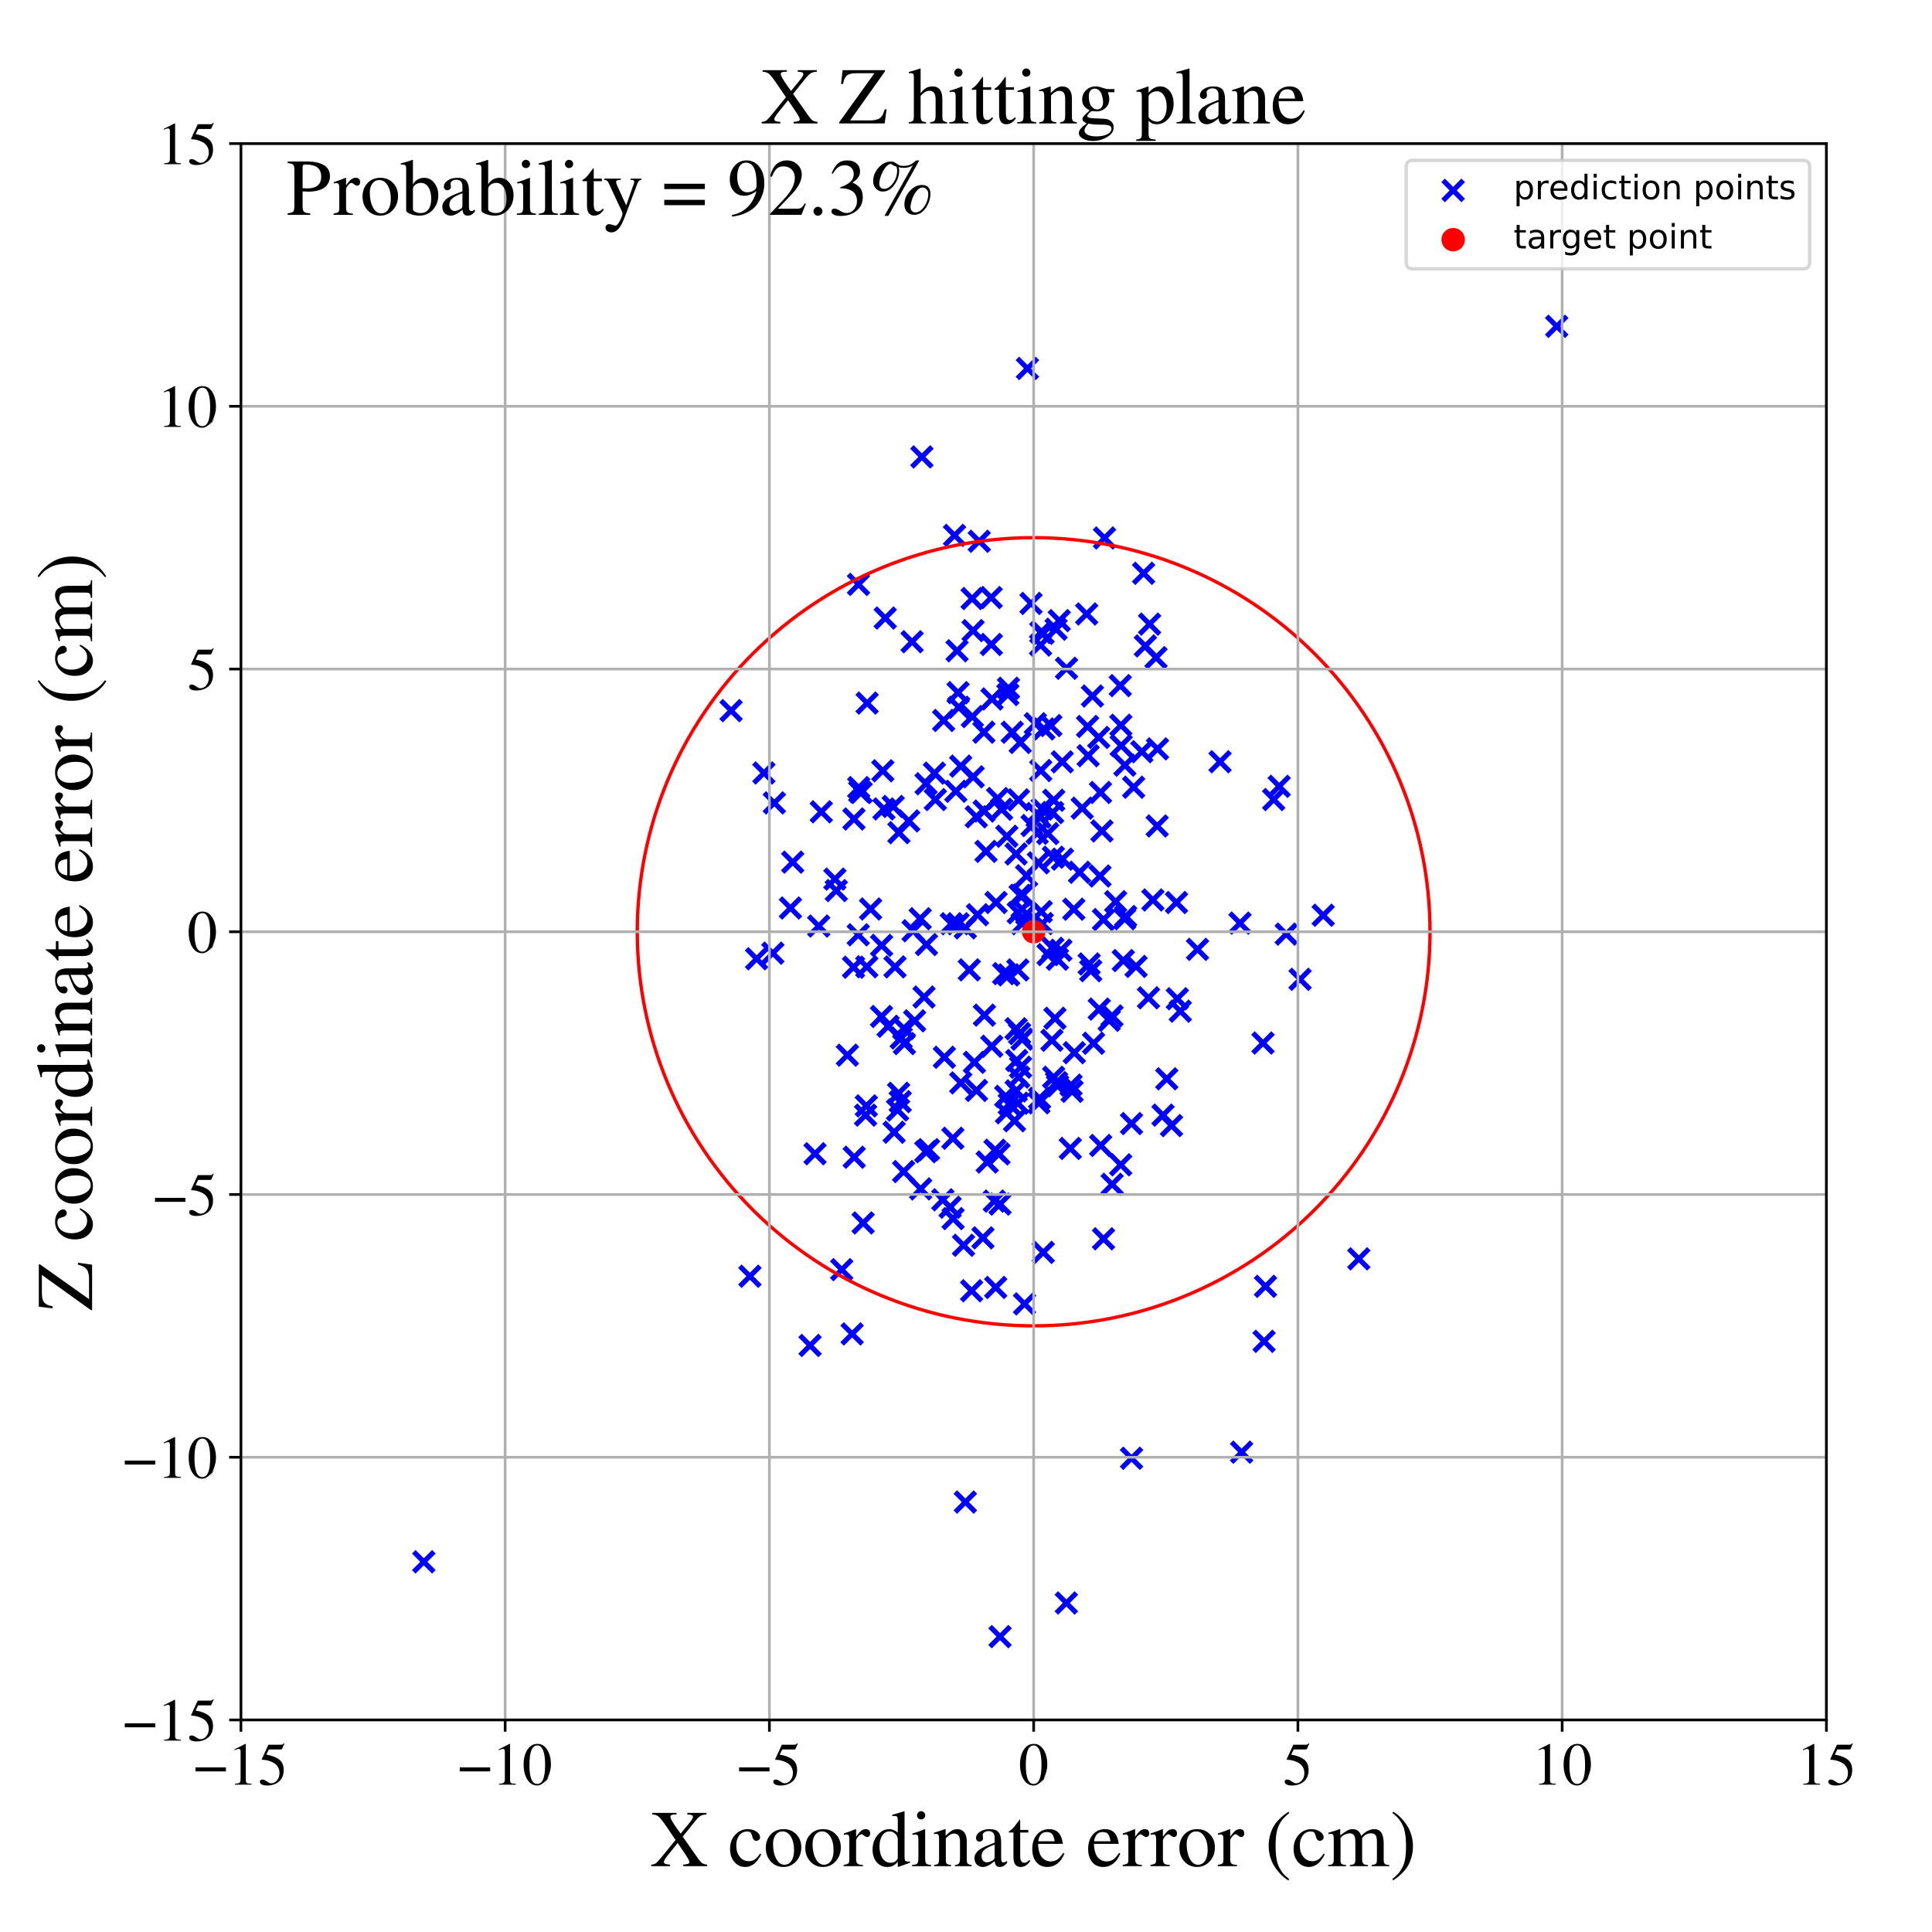 <?xml version="1.0" encoding="utf-8" standalone="no"?>
<!DOCTYPE svg PUBLIC "-//W3C//DTD SVG 1.1//EN"
  "http://www.w3.org/Graphics/SVG/1.1/DTD/svg11.dtd">
<!-- Created with matplotlib (https://matplotlib.org/) -->
<svg height="576pt" version="1.1" viewBox="0 0 576 576" width="576pt" xmlns="http://www.w3.org/2000/svg" xmlns:xlink="http://www.w3.org/1999/xlink">
 <defs>
  <style type="text/css">
*{stroke-linecap:butt;stroke-linejoin:round;}
  </style>
 </defs>
 <g id="figure_1">
  <g id="patch_1">
   <path d="M 0 576 
L 576 576 
L 576 0 
L 0 0 
z
" style="fill:#ffffff;"/>
  </g>
  <g id="axes_1">
   <g id="patch_2">
    <path d="M 71.822 512.784 
L 544.52 512.784 
L 544.52 42.802 
L 71.822 42.802 
z
" style="fill:#ffffff;"/>
   </g>
   <g id="PathCollection_1">
    <defs>
     <path d="M -3 3 
L 3 -3 
M -3 -3 
L 3 3 
" id="m74e4c7e805" style="stroke:#0000ff;stroke-width:1.5;"/>
    </defs>
    <g clip-path="url(#p9b17ff0be5)">
     <use style="fill:#0000ff;stroke:#0000ff;stroke-width:1.5;" x="302.926" xlink:href="#m74e4c7e805" y="254.603"/>
     <use style="fill:#0000ff;stroke:#0000ff;stroke-width:1.5;" x="278.853" xlink:href="#m74e4c7e805" y="238.382"/>
     <use style="fill:#0000ff;stroke:#0000ff;stroke-width:1.5;" x="299.838" xlink:href="#m74e4c7e805" y="326.866"/>
     <use style="fill:#0000ff;stroke:#0000ff;stroke-width:1.5;" x="300.712" xlink:href="#m74e4c7e805" y="290.651"/>
     <use style="fill:#0000ff;stroke:#0000ff;stroke-width:1.5;" x="268.387" xlink:href="#m74e4c7e805" y="328.434"/>
     <use style="fill:#0000ff;stroke:#0000ff;stroke-width:1.5;" x="314.13" xlink:href="#m74e4c7e805" y="321.169"/>
     <use style="fill:#0000ff;stroke:#0000ff;stroke-width:1.5;" x="343.723" xlink:href="#m74e4c7e805" y="268.317"/>
     <use style="fill:#0000ff;stroke:#0000ff;stroke-width:1.5;" x="295.5" xlink:href="#m74e4c7e805" y="178.153"/>
     <use style="fill:#0000ff;stroke:#0000ff;stroke-width:1.5;" x="293.401" xlink:href="#m74e4c7e805" y="241.809"/>
     <use style="fill:#0000ff;stroke:#0000ff;stroke-width:1.5;" x="241.506" xlink:href="#m74e4c7e805" y="401.129"/>
     <use style="fill:#0000ff;stroke:#0000ff;stroke-width:1.5;" x="309.736" xlink:href="#m74e4c7e805" y="328.797"/>
     <use style="fill:#0000ff;stroke:#0000ff;stroke-width:1.5;" x="305.455" xlink:href="#m74e4c7e805" y="388.737"/>
     <use style="fill:#0000ff;stroke:#0000ff;stroke-width:1.5;" x="345.1" xlink:href="#m74e4c7e805" y="223.272"/>
     <use style="fill:#0000ff;stroke:#0000ff;stroke-width:1.5;" x="285.833" xlink:href="#m74e4c7e805" y="210.869"/>
     <use style="fill:#0000ff;stroke:#0000ff;stroke-width:1.5;" x="313.824" xlink:href="#m74e4c7e805" y="242.255"/>
     <use style="fill:#0000ff;stroke:#0000ff;stroke-width:1.5;" x="349.266" xlink:href="#m74e4c7e805" y="335.581"/>
     <use style="fill:#0000ff;stroke:#0000ff;stroke-width:1.5;" x="316.285" xlink:href="#m74e4c7e805" y="283.294"/>
     <use style="fill:#0000ff;stroke:#0000ff;stroke-width:1.5;" x="293.055" xlink:href="#m74e4c7e805" y="369.052"/>
     <use style="fill:#0000ff;stroke:#0000ff;stroke-width:1.5;" x="326.041" xlink:href="#m74e4c7e805" y="311.033"/>
     <use style="fill:#0000ff;stroke:#0000ff;stroke-width:1.5;" x="315.804" xlink:href="#m74e4c7e805" y="185.031"/>
     <use style="fill:#0000ff;stroke:#0000ff;stroke-width:1.5;" x="252.639" xlink:href="#m74e4c7e805" y="314.587"/>
     <use style="fill:#0000ff;stroke:#0000ff;stroke-width:1.5;" x="297.431" xlink:href="#m74e4c7e805" y="238.065"/>
     <use style="fill:#0000ff;stroke:#0000ff;stroke-width:1.5;" x="370.17" xlink:href="#m74e4c7e805" y="432.941"/>
     <use style="fill:#0000ff;stroke:#0000ff;stroke-width:1.5;" x="327.567" xlink:href="#m74e4c7e805" y="219.85"/>
     <use style="fill:#0000ff;stroke:#0000ff;stroke-width:1.5;" x="337.979" xlink:href="#m74e4c7e805" y="234.703"/>
     <use style="fill:#0000ff;stroke:#0000ff;stroke-width:1.5;" x="304.72" xlink:href="#m74e4c7e805" y="309.821"/>
     <use style="fill:#0000ff;stroke:#0000ff;stroke-width:1.5;" x="274.853" xlink:href="#m74e4c7e805" y="136.224"/>
     <use style="fill:#0000ff;stroke:#0000ff;stroke-width:1.5;" x="289.673" xlink:href="#m74e4c7e805" y="384.821"/>
     <use style="fill:#0000ff;stroke:#0000ff;stroke-width:1.5;" x="341.476" xlink:href="#m74e4c7e805" y="192.577"/>
     <use style="fill:#0000ff;stroke:#0000ff;stroke-width:1.5;" x="290.503" xlink:href="#m74e4c7e805" y="316.719"/>
     <use style="fill:#0000ff;stroke:#0000ff;stroke-width:1.5;" x="314.046" xlink:href="#m74e4c7e805" y="255.566"/>
     <use style="fill:#0000ff;stroke:#0000ff;stroke-width:1.5;" x="269.633" xlink:href="#m74e4c7e805" y="311.133"/>
     <use style="fill:#0000ff;stroke:#0000ff;stroke-width:1.5;" x="351.888" xlink:href="#m74e4c7e805" y="301.467"/>
     <use style="fill:#0000ff;stroke:#0000ff;stroke-width:1.5;" x="269.401" xlink:href="#m74e4c7e805" y="349.282"/>
     <use style="fill:#0000ff;stroke:#0000ff;stroke-width:1.5;" x="310.308" xlink:href="#m74e4c7e805" y="188.561"/>
     <use style="fill:#0000ff;stroke:#0000ff;stroke-width:1.5;" x="302.963" xlink:href="#m74e4c7e805" y="325.238"/>
     <use style="fill:#0000ff;stroke:#0000ff;stroke-width:1.5;" x="394.495" xlink:href="#m74e4c7e805" y="272.871"/>
     <use style="fill:#0000ff;stroke:#0000ff;stroke-width:1.5;" x="334.889" xlink:href="#m74e4c7e805" y="286.383"/>
     <use style="fill:#0000ff;stroke:#0000ff;stroke-width:1.5;" x="314.991" xlink:href="#m74e4c7e805" y="322.761"/>
     <use style="fill:#0000ff;stroke:#0000ff;stroke-width:1.5;" x="281.332" xlink:href="#m74e4c7e805" y="214.798"/>
     <use style="fill:#0000ff;stroke:#0000ff;stroke-width:1.5;" x="271.921" xlink:href="#m74e4c7e805" y="191.326"/>
     <use style="fill:#0000ff;stroke:#0000ff;stroke-width:1.5;" x="274.477" xlink:href="#m74e4c7e805" y="354.457"/>
     <use style="fill:#0000ff;stroke:#0000ff;stroke-width:1.5;" x="255.95" xlink:href="#m74e4c7e805" y="174.232"/>
     <use style="fill:#0000ff;stroke:#0000ff;stroke-width:1.5;" x="316.695" xlink:href="#m74e4c7e805" y="227.129"/>
     <use style="fill:#0000ff;stroke:#0000ff;stroke-width:1.5;" x="324.412" xlink:href="#m74e4c7e805" y="225.301"/>
     <use style="fill:#0000ff;stroke:#0000ff;stroke-width:1.5;" x="300.059" xlink:href="#m74e4c7e805" y="331.763"/>
     <use style="fill:#0000ff;stroke:#0000ff;stroke-width:1.5;" x="302.933" xlink:href="#m74e4c7e805" y="306.708"/>
     <use style="fill:#0000ff;stroke:#0000ff;stroke-width:1.5;" x="126.353" xlink:href="#m74e4c7e805" y="465.633"/>
     <use style="fill:#0000ff;stroke:#0000ff;stroke-width:1.5;" x="340.425" xlink:href="#m74e4c7e805" y="224.109"/>
     <use style="fill:#0000ff;stroke:#0000ff;stroke-width:1.5;" x="257.329" xlink:href="#m74e4c7e805" y="364.602"/>
     <use style="fill:#0000ff;stroke:#0000ff;stroke-width:1.5;" x="290.134" xlink:href="#m74e4c7e805" y="231.592"/>
     <use style="fill:#0000ff;stroke:#0000ff;stroke-width:1.5;" x="275.487" xlink:href="#m74e4c7e805" y="297.252"/>
     <use style="fill:#0000ff;stroke:#0000ff;stroke-width:1.5;" x="287.267" xlink:href="#m74e4c7e805" y="371.258"/>
     <use style="fill:#0000ff;stroke:#0000ff;stroke-width:1.5;" x="332.62" xlink:href="#m74e4c7e805" y="268.815"/>
     <use style="fill:#0000ff;stroke:#0000ff;stroke-width:1.5;" x="315.288" xlink:href="#m74e4c7e805" y="323.708"/>
     <use style="fill:#0000ff;stroke:#0000ff;stroke-width:1.5;" x="379.732" xlink:href="#m74e4c7e805" y="238.376"/>
     <use style="fill:#0000ff;stroke:#0000ff;stroke-width:1.5;" x="284.579" xlink:href="#m74e4c7e805" y="159.617"/>
     <use style="fill:#0000ff;stroke:#0000ff;stroke-width:1.5;" x="258.07" xlink:href="#m74e4c7e805" y="332.461"/>
     <use style="fill:#0000ff;stroke:#0000ff;stroke-width:1.5;" x="217.959" xlink:href="#m74e4c7e805" y="211.863"/>
     <use style="fill:#0000ff;stroke:#0000ff;stroke-width:1.5;" x="300.174" xlink:href="#m74e4c7e805" y="249.327"/>
     <use style="fill:#0000ff;stroke:#0000ff;stroke-width:1.5;" x="381.376" xlink:href="#m74e4c7e805" y="234.436"/>
     <use style="fill:#0000ff;stroke:#0000ff;stroke-width:1.5;" x="307.381" xlink:href="#m74e4c7e805" y="179.906"/>
     <use style="fill:#0000ff;stroke:#0000ff;stroke-width:1.5;" x="284.964" xlink:href="#m74e4c7e805" y="235.91"/>
     <use style="fill:#0000ff;stroke:#0000ff;stroke-width:1.5;" x="313.881" xlink:href="#m74e4c7e805" y="282.733"/>
     <use style="fill:#0000ff;stroke:#0000ff;stroke-width:1.5;" x="258.28" xlink:href="#m74e4c7e805" y="329.709"/>
     <use style="fill:#0000ff;stroke:#0000ff;stroke-width:1.5;" x="328.984" xlink:href="#m74e4c7e805" y="274.16"/>
     <use style="fill:#0000ff;stroke:#0000ff;stroke-width:1.5;" x="294.324" xlink:href="#m74e4c7e805" y="346.441"/>
     <use style="fill:#0000ff;stroke:#0000ff;stroke-width:1.5;" x="300.473" xlink:href="#m74e4c7e805" y="207.071"/>
     <use style="fill:#0000ff;stroke:#0000ff;stroke-width:1.5;" x="227.741" xlink:href="#m74e4c7e805" y="230.454"/>
     <use style="fill:#0000ff;stroke:#0000ff;stroke-width:1.5;" x="346.734" xlink:href="#m74e4c7e805" y="332.459"/>
     <use style="fill:#0000ff;stroke:#0000ff;stroke-width:1.5;" x="298.152" xlink:href="#m74e4c7e805" y="487.941"/>
     <use style="fill:#0000ff;stroke:#0000ff;stroke-width:1.5;" x="328.994" xlink:href="#m74e4c7e805" y="369.336"/>
     <use style="fill:#0000ff;stroke:#0000ff;stroke-width:1.5;" x="284.078" xlink:href="#m74e4c7e805" y="339.357"/>
     <use style="fill:#0000ff;stroke:#0000ff;stroke-width:1.5;" x="310.701" xlink:href="#m74e4c7e805" y="241.201"/>
     <use style="fill:#0000ff;stroke:#0000ff;stroke-width:1.5;" x="295.676" xlink:href="#m74e4c7e805" y="311.921"/>
     <use style="fill:#0000ff;stroke:#0000ff;stroke-width:1.5;" x="335.367" xlink:href="#m74e4c7e805" y="228.136"/>
     <use style="fill:#0000ff;stroke:#0000ff;stroke-width:1.5;" x="351.004" xlink:href="#m74e4c7e805" y="297.763"/>
     <use style="fill:#0000ff;stroke:#0000ff;stroke-width:1.5;" x="304.931" xlink:href="#m74e4c7e805" y="266.833"/>
     <use style="fill:#0000ff;stroke:#0000ff;stroke-width:1.5;" x="303.123" xlink:href="#m74e4c7e805" y="316.177"/>
     <use style="fill:#0000ff;stroke:#0000ff;stroke-width:1.5;" x="289.823" xlink:href="#m74e4c7e805" y="178.441"/>
     <use style="fill:#0000ff;stroke:#0000ff;stroke-width:1.5;" x="317.913" xlink:href="#m74e4c7e805" y="477.906"/>
     <use style="fill:#0000ff;stroke:#0000ff;stroke-width:1.5;" x="291.428" xlink:href="#m74e4c7e805" y="272.711"/>
     <use style="fill:#0000ff;stroke:#0000ff;stroke-width:1.5;" x="342.731" xlink:href="#m74e4c7e805" y="186.075"/>
     <use style="fill:#0000ff;stroke:#0000ff;stroke-width:1.5;" x="303.458" xlink:href="#m74e4c7e805" y="289.184"/>
     <use style="fill:#0000ff;stroke:#0000ff;stroke-width:1.5;" x="298.13" xlink:href="#m74e4c7e805" y="358.984"/>
     <use style="fill:#0000ff;stroke:#0000ff;stroke-width:1.5;" x="310.996" xlink:href="#m74e4c7e805" y="188.813"/>
     <use style="fill:#0000ff;stroke:#0000ff;stroke-width:1.5;" x="334.256" xlink:href="#m74e4c7e805" y="222.306"/>
     <use style="fill:#0000ff;stroke:#0000ff;stroke-width:1.5;" x="225.572" xlink:href="#m74e4c7e805" y="285.845"/>
     <use style="fill:#0000ff;stroke:#0000ff;stroke-width:1.5;" x="319.317" xlink:href="#m74e4c7e805" y="323.519"/>
     <use style="fill:#0000ff;stroke:#0000ff;stroke-width:1.5;" x="337.346" xlink:href="#m74e4c7e805" y="334.976"/>
     <use style="fill:#0000ff;stroke:#0000ff;stroke-width:1.5;" x="328.089" xlink:href="#m74e4c7e805" y="236.264"/>
     <use style="fill:#0000ff;stroke:#0000ff;stroke-width:1.5;" x="311.035" xlink:href="#m74e4c7e805" y="373.382"/>
     <use style="fill:#0000ff;stroke:#0000ff;stroke-width:1.5;" x="296.957" xlink:href="#m74e4c7e805" y="269.066"/>
     <use style="fill:#0000ff;stroke:#0000ff;stroke-width:1.5;" x="321.846" xlink:href="#m74e4c7e805" y="260.059"/>
     <use style="fill:#0000ff;stroke:#0000ff;stroke-width:1.5;" x="334.166" xlink:href="#m74e4c7e805" y="216.22"/>
     <use style="fill:#0000ff;stroke:#0000ff;stroke-width:1.5;" x="363.735" xlink:href="#m74e4c7e805" y="227.108"/>
     <use style="fill:#0000ff;stroke:#0000ff;stroke-width:1.5;" x="259.551" xlink:href="#m74e4c7e805" y="271.006"/>
     <use style="fill:#0000ff;stroke:#0000ff;stroke-width:1.5;" x="344.997" xlink:href="#m74e4c7e805" y="246.25"/>
     <use style="fill:#0000ff;stroke:#0000ff;stroke-width:1.5;" x="331.568" xlink:href="#m74e4c7e805" y="353.085"/>
     <use style="fill:#0000ff;stroke:#0000ff;stroke-width:1.5;" x="264.77" xlink:href="#m74e4c7e805" y="305.966"/>
     <use style="fill:#0000ff;stroke:#0000ff;stroke-width:1.5;" x="262.839" xlink:href="#m74e4c7e805" y="281.85"/>
     <use style="fill:#0000ff;stroke:#0000ff;stroke-width:1.5;" x="296.434" xlink:href="#m74e4c7e805" y="358.087"/>
     <use style="fill:#0000ff;stroke:#0000ff;stroke-width:1.5;" x="287.801" xlink:href="#m74e4c7e805" y="276.631"/>
     <use style="fill:#0000ff;stroke:#0000ff;stroke-width:1.5;" x="254.463" xlink:href="#m74e4c7e805" y="288.363"/>
     <use style="fill:#0000ff;stroke:#0000ff;stroke-width:1.5;" x="266.286" xlink:href="#m74e4c7e805" y="240.432"/>
     <use style="fill:#0000ff;stroke:#0000ff;stroke-width:1.5;" x="310.427" xlink:href="#m74e4c7e805" y="271.783"/>
     <use style="fill:#0000ff;stroke:#0000ff;stroke-width:1.5;" x="299.219" xlink:href="#m74e4c7e805" y="290.28"/>
     <use style="fill:#0000ff;stroke:#0000ff;stroke-width:1.5;" x="230.415" xlink:href="#m74e4c7e805" y="284.176"/>
     <use style="fill:#0000ff;stroke:#0000ff;stroke-width:1.5;" x="283.635" xlink:href="#m74e4c7e805" y="275.398"/>
     <use style="fill:#0000ff;stroke:#0000ff;stroke-width:1.5;" x="296.855" xlink:href="#m74e4c7e805" y="383.835"/>
     <use style="fill:#0000ff;stroke:#0000ff;stroke-width:1.5;" x="263.199" xlink:href="#m74e4c7e805" y="229.807"/>
     <use style="fill:#0000ff;stroke:#0000ff;stroke-width:1.5;" x="249.329" xlink:href="#m74e4c7e805" y="265.512"/>
     <use style="fill:#0000ff;stroke:#0000ff;stroke-width:1.5;" x="327.94" xlink:href="#m74e4c7e805" y="261.174"/>
     <use style="fill:#0000ff;stroke:#0000ff;stroke-width:1.5;" x="303.467" xlink:href="#m74e4c7e805" y="328.908"/>
     <use style="fill:#0000ff;stroke:#0000ff;stroke-width:1.5;" x="383.471" xlink:href="#m74e4c7e805" y="278.496"/>
     <use style="fill:#0000ff;stroke:#0000ff;stroke-width:1.5;" x="281.092" xlink:href="#m74e4c7e805" y="357.705"/>
     <use style="fill:#0000ff;stroke:#0000ff;stroke-width:1.5;" x="258.423" xlink:href="#m74e4c7e805" y="288.227"/>
     <use style="fill:#0000ff;stroke:#0000ff;stroke-width:1.5;" x="300.901" xlink:href="#m74e4c7e805" y="329.165"/>
     <use style="fill:#0000ff;stroke:#0000ff;stroke-width:1.5;" x="342.405" xlink:href="#m74e4c7e805" y="297.483"/>
     <use style="fill:#0000ff;stroke:#0000ff;stroke-width:1.5;" x="325.696" xlink:href="#m74e4c7e805" y="207.513"/>
     <use style="fill:#0000ff;stroke:#0000ff;stroke-width:1.5;" x="310.023" xlink:href="#m74e4c7e805" y="243.602"/>
     <use style="fill:#0000ff;stroke:#0000ff;stroke-width:1.5;" x="309.179" xlink:href="#m74e4c7e805" y="242.523"/>
     <use style="fill:#0000ff;stroke:#0000ff;stroke-width:1.5;" x="316.761" xlink:href="#m74e4c7e805" y="256.146"/>
     <use style="fill:#0000ff;stroke:#0000ff;stroke-width:1.5;" x="328.522" xlink:href="#m74e4c7e805" y="247.741"/>
     <use style="fill:#0000ff;stroke:#0000ff;stroke-width:1.5;" x="284.147" xlink:href="#m74e4c7e805" y="363.309"/>
     <use style="fill:#0000ff;stroke:#0000ff;stroke-width:1.5;" x="327.727" xlink:href="#m74e4c7e805" y="300.844"/>
     <use style="fill:#0000ff;stroke:#0000ff;stroke-width:1.5;" x="287.81" xlink:href="#m74e4c7e805" y="447.816"/>
     <use style="fill:#0000ff;stroke:#0000ff;stroke-width:1.5;" x="286.432" xlink:href="#m74e4c7e805" y="322.848"/>
     <use style="fill:#0000ff;stroke:#0000ff;stroke-width:1.5;" x="272.221" xlink:href="#m74e4c7e805" y="277.496"/>
     <use style="fill:#0000ff;stroke:#0000ff;stroke-width:1.5;" x="272.694" xlink:href="#m74e4c7e805" y="304.35"/>
     <use style="fill:#0000ff;stroke:#0000ff;stroke-width:1.5;" x="304.135" xlink:href="#m74e4c7e805" y="266.932"/>
     <use style="fill:#0000ff;stroke:#0000ff;stroke-width:1.5;" x="300.667" xlink:href="#m74e4c7e805" y="205.194"/>
     <use style="fill:#0000ff;stroke:#0000ff;stroke-width:1.5;" x="278.585" xlink:href="#m74e4c7e805" y="230.494"/>
     <use style="fill:#0000ff;stroke:#0000ff;stroke-width:1.5;" x="297.84" xlink:href="#m74e4c7e805" y="344.025"/>
     <use style="fill:#0000ff;stroke:#0000ff;stroke-width:1.5;" x="304.164" xlink:href="#m74e4c7e805" y="221.356"/>
     <use style="fill:#0000ff;stroke:#0000ff;stroke-width:1.5;" x="306.314" xlink:href="#m74e4c7e805" y="109.851"/>
     <use style="fill:#0000ff;stroke:#0000ff;stroke-width:1.5;" x="308.67" xlink:href="#m74e4c7e805" y="215.77"/>
     <use style="fill:#0000ff;stroke:#0000ff;stroke-width:1.5;" x="387.595" xlink:href="#m74e4c7e805" y="291.974"/>
     <use style="fill:#0000ff;stroke:#0000ff;stroke-width:1.5;" x="313.29" xlink:href="#m74e4c7e805" y="216.318"/>
     <use style="fill:#0000ff;stroke:#0000ff;stroke-width:1.5;" x="266.835" xlink:href="#m74e4c7e805" y="288.264"/>
     <use style="fill:#0000ff;stroke:#0000ff;stroke-width:1.5;" x="223.577" xlink:href="#m74e4c7e805" y="380.493"/>
     <use style="fill:#0000ff;stroke:#0000ff;stroke-width:1.5;" x="330.686" xlink:href="#m74e4c7e805" y="304.197"/>
     <use style="fill:#0000ff;stroke:#0000ff;stroke-width:1.5;" x="314.517" xlink:href="#m74e4c7e805" y="303.583"/>
     <use style="fill:#0000ff;stroke:#0000ff;stroke-width:1.5;" x="331.529" xlink:href="#m74e4c7e805" y="302.898"/>
     <use style="fill:#0000ff;stroke:#0000ff;stroke-width:1.5;" x="254.669" xlink:href="#m74e4c7e805" y="345.011"/>
     <use style="fill:#0000ff;stroke:#0000ff;stroke-width:1.5;" x="267.996" xlink:href="#m74e4c7e805" y="248.251"/>
     <use style="fill:#0000ff;stroke:#0000ff;stroke-width:1.5;" x="306.072" xlink:href="#m74e4c7e805" y="261.09"/>
     <use style="fill:#0000ff;stroke:#0000ff;stroke-width:1.5;" x="39.602" xlink:href="#m74e4c7e805" y="379.737"/>
     <use style="fill:#0000ff;stroke:#0000ff;stroke-width:1.5;" x="248.91" xlink:href="#m74e4c7e805" y="262.099"/>
     <use style="fill:#0000ff;stroke:#0000ff;stroke-width:1.5;" x="317.965" xlink:href="#m74e4c7e805" y="199.238"/>
     <use style="fill:#0000ff;stroke:#0000ff;stroke-width:1.5;" x="333.995" xlink:href="#m74e4c7e805" y="204.405"/>
     <use style="fill:#0000ff;stroke:#0000ff;stroke-width:1.5;" x="306.13" xlink:href="#m74e4c7e805" y="272.467"/>
     <use style="fill:#0000ff;stroke:#0000ff;stroke-width:1.5;" x="290.103" xlink:href="#m74e4c7e805" y="188.012"/>
     <use style="fill:#0000ff;stroke:#0000ff;stroke-width:1.5;" x="303.961" xlink:href="#m74e4c7e805" y="308.142"/>
     <use style="fill:#0000ff;stroke:#0000ff;stroke-width:1.5;" x="301.795" xlink:href="#m74e4c7e805" y="218.309"/>
     <use style="fill:#0000ff;stroke:#0000ff;stroke-width:1.5;" x="309.934" xlink:href="#m74e4c7e805" y="327.45"/>
     <use style="fill:#0000ff;stroke:#0000ff;stroke-width:1.5;" x="276.099" xlink:href="#m74e4c7e805" y="233.676"/>
     <use style="fill:#0000ff;stroke:#0000ff;stroke-width:1.5;" x="267.907" xlink:href="#m74e4c7e805" y="325.945"/>
     <use style="fill:#0000ff;stroke:#0000ff;stroke-width:1.5;" x="328.155" xlink:href="#m74e4c7e805" y="341.508"/>
     <use style="fill:#0000ff;stroke:#0000ff;stroke-width:1.5;" x="293.327" xlink:href="#m74e4c7e805" y="218.294"/>
     <use style="fill:#0000ff;stroke:#0000ff;stroke-width:1.5;" x="286.421" xlink:href="#m74e4c7e805" y="228.412"/>
     <use style="fill:#0000ff;stroke:#0000ff;stroke-width:1.5;" x="311.216" xlink:href="#m74e4c7e805" y="217.328"/>
     <use style="fill:#0000ff;stroke:#0000ff;stroke-width:1.5;" x="312.462" xlink:href="#m74e4c7e805" y="284.608"/>
     <use style="fill:#0000ff;stroke:#0000ff;stroke-width:1.5;" x="250.948" xlink:href="#m74e4c7e805" y="378.522"/>
     <use style="fill:#0000ff;stroke:#0000ff;stroke-width:1.5;" x="291.071" xlink:href="#m74e4c7e805" y="243.517"/>
     <use style="fill:#0000ff;stroke:#0000ff;stroke-width:1.5;" x="281.551" xlink:href="#m74e4c7e805" y="315.209"/>
     <use style="fill:#0000ff;stroke:#0000ff;stroke-width:1.5;" x="405.115" xlink:href="#m74e4c7e805" y="375.305"/>
     <use style="fill:#0000ff;stroke:#0000ff;stroke-width:1.5;" x="315.261" xlink:href="#m74e4c7e805" y="285.984"/>
     <use style="fill:#0000ff;stroke:#0000ff;stroke-width:1.5;" x="320.285" xlink:href="#m74e4c7e805" y="313.844"/>
     <use style="fill:#0000ff;stroke:#0000ff;stroke-width:1.5;" x="338.705" xlink:href="#m74e4c7e805" y="288.121"/>
     <use style="fill:#0000ff;stroke:#0000ff;stroke-width:1.5;" x="296.647" xlink:href="#m74e4c7e805" y="342.925"/>
     <use style="fill:#0000ff;stroke:#0000ff;stroke-width:1.5;" x="291.125" xlink:href="#m74e4c7e805" y="325.097"/>
     <use style="fill:#0000ff;stroke:#0000ff;stroke-width:1.5;" x="324.721" xlink:href="#m74e4c7e805" y="287.39"/>
     <use style="fill:#0000ff;stroke:#0000ff;stroke-width:1.5;" x="268.678" xlink:href="#m74e4c7e805" y="309.465"/>
     <use style="fill:#0000ff;stroke:#0000ff;stroke-width:1.5;" x="293.962" xlink:href="#m74e4c7e805" y="253.825"/>
     <use style="fill:#0000ff;stroke:#0000ff;stroke-width:1.5;" x="230.859" xlink:href="#m74e4c7e805" y="239.375"/>
     <use style="fill:#0000ff;stroke:#0000ff;stroke-width:1.5;" x="347.86" xlink:href="#m74e4c7e805" y="321.628"/>
     <use style="fill:#0000ff;stroke:#0000ff;stroke-width:1.5;" x="235.66" xlink:href="#m74e4c7e805" y="270.71"/>
     <use style="fill:#0000ff;stroke:#0000ff;stroke-width:1.5;" x="242.982" xlink:href="#m74e4c7e805" y="343.972"/>
     <use style="fill:#0000ff;stroke:#0000ff;stroke-width:1.5;" x="310.738" xlink:href="#m74e4c7e805" y="275.357"/>
     <use style="fill:#0000ff;stroke:#0000ff;stroke-width:1.5;" x="323.977" xlink:href="#m74e4c7e805" y="183.049"/>
     <use style="fill:#0000ff;stroke:#0000ff;stroke-width:1.5;" x="244.853" xlink:href="#m74e4c7e805" y="242.032"/>
     <use style="fill:#0000ff;stroke:#0000ff;stroke-width:1.5;" x="269.463" xlink:href="#m74e4c7e805" y="306.616"/>
     <use style="fill:#0000ff;stroke:#0000ff;stroke-width:1.5;" x="295.752" xlink:href="#m74e4c7e805" y="208.387"/>
     <use style="fill:#0000ff;stroke:#0000ff;stroke-width:1.5;" x="288.98" xlink:href="#m74e4c7e805" y="289.155"/>
     <use style="fill:#0000ff;stroke:#0000ff;stroke-width:1.5;" x="310.284" xlink:href="#m74e4c7e805" y="229.727"/>
     <use style="fill:#0000ff;stroke:#0000ff;stroke-width:1.5;" x="303.591" xlink:href="#m74e4c7e805" y="272.134"/>
     <use style="fill:#0000ff;stroke:#0000ff;stroke-width:1.5;" x="325.187" xlink:href="#m74e4c7e805" y="289.402"/>
     <use style="fill:#0000ff;stroke:#0000ff;stroke-width:1.5;" x="335.582" xlink:href="#m74e4c7e805" y="273.234"/>
     <use style="fill:#0000ff;stroke:#0000ff;stroke-width:1.5;" x="267.602" xlink:href="#m74e4c7e805" y="330.935"/>
     <use style="fill:#0000ff;stroke:#0000ff;stroke-width:1.5;" x="369.683" xlink:href="#m74e4c7e805" y="275.216"/>
     <use style="fill:#0000ff;stroke:#0000ff;stroke-width:1.5;" x="244.091" xlink:href="#m74e4c7e805" y="276.09"/>
     <use style="fill:#0000ff;stroke:#0000ff;stroke-width:1.5;" x="276.013" xlink:href="#m74e4c7e805" y="343.357"/>
     <use style="fill:#0000ff;stroke:#0000ff;stroke-width:1.5;" x="263.534" xlink:href="#m74e4c7e805" y="241.172"/>
     <use style="fill:#0000ff;stroke:#0000ff;stroke-width:1.5;" x="340.951" xlink:href="#m74e4c7e805" y="170.92"/>
     <use style="fill:#0000ff;stroke:#0000ff;stroke-width:1.5;" x="276.21" xlink:href="#m74e4c7e805" y="281.601"/>
     <use style="fill:#0000ff;stroke:#0000ff;stroke-width:1.5;" x="377.292" xlink:href="#m74e4c7e805" y="383.504"/>
     <use style="fill:#0000ff;stroke:#0000ff;stroke-width:1.5;" x="291.948" xlink:href="#m74e4c7e805" y="161.371"/>
     <use style="fill:#0000ff;stroke:#0000ff;stroke-width:1.5;" x="256.747" xlink:href="#m74e4c7e805" y="236.272"/>
     <use style="fill:#0000ff;stroke:#0000ff;stroke-width:1.5;" x="304.74" xlink:href="#m74e4c7e805" y="275.377"/>
     <use style="fill:#0000ff;stroke:#0000ff;stroke-width:1.5;" x="255.872" xlink:href="#m74e4c7e805" y="278.701"/>
     <use style="fill:#0000ff;stroke:#0000ff;stroke-width:1.5;" x="337.355" xlink:href="#m74e4c7e805" y="434.762"/>
     <use style="fill:#0000ff;stroke:#0000ff;stroke-width:1.5;" x="285.655" xlink:href="#m74e4c7e805" y="275.402"/>
     <use style="fill:#0000ff;stroke:#0000ff;stroke-width:1.5;" x="283.262" xlink:href="#m74e4c7e805" y="359.916"/>
     <use style="fill:#0000ff;stroke:#0000ff;stroke-width:1.5;" x="285.334" xlink:href="#m74e4c7e805" y="194.023"/>
     <use style="fill:#0000ff;stroke:#0000ff;stroke-width:1.5;" x="319.624" xlink:href="#m74e4c7e805" y="325.36"/>
     <use style="fill:#0000ff;stroke:#0000ff;stroke-width:1.5;" x="236.335" xlink:href="#m74e4c7e805" y="257.031"/>
     <use style="fill:#0000ff;stroke:#0000ff;stroke-width:1.5;" x="335.311" xlink:href="#m74e4c7e805" y="273.905"/>
     <use style="fill:#0000ff;stroke:#0000ff;stroke-width:1.5;" x="324.24" xlink:href="#m74e4c7e805" y="216.587"/>
     <use style="fill:#0000ff;stroke:#0000ff;stroke-width:1.5;" x="303.721" xlink:href="#m74e4c7e805" y="321.115"/>
     <use style="fill:#0000ff;stroke:#0000ff;stroke-width:1.5;" x="254.593" xlink:href="#m74e4c7e805" y="244.171"/>
     <use style="fill:#0000ff;stroke:#0000ff;stroke-width:1.5;" x="276.842" xlink:href="#m74e4c7e805" y="342.753"/>
     <use style="fill:#0000ff;stroke:#0000ff;stroke-width:1.5;" x="314.852" xlink:href="#m74e4c7e805" y="187.594"/>
     <use style="fill:#0000ff;stroke:#0000ff;stroke-width:1.5;" x="322.635" xlink:href="#m74e4c7e805" y="240.938"/>
     <use style="fill:#0000ff;stroke:#0000ff;stroke-width:1.5;" x="312.388" xlink:href="#m74e4c7e805" y="248.514"/>
     <use style="fill:#0000ff;stroke:#0000ff;stroke-width:1.5;" x="376.867" xlink:href="#m74e4c7e805" y="399.896"/>
     <use style="fill:#0000ff;stroke:#0000ff;stroke-width:1.5;" x="309.219" xlink:href="#m74e4c7e805" y="248.433"/>
     <use style="fill:#0000ff;stroke:#0000ff;stroke-width:1.5;" x="329.297" xlink:href="#m74e4c7e805" y="160.394"/>
     <use style="fill:#0000ff;stroke:#0000ff;stroke-width:1.5;" x="302.467" xlink:href="#m74e4c7e805" y="334.142"/>
     <use style="fill:#0000ff;stroke:#0000ff;stroke-width:1.5;" x="285.628" xlink:href="#m74e4c7e805" y="206.507"/>
     <use style="fill:#0000ff;stroke:#0000ff;stroke-width:1.5;" x="313.615" xlink:href="#m74e4c7e805" y="310.137"/>
     <use style="fill:#0000ff;stroke:#0000ff;stroke-width:1.5;" x="310.225" xlink:href="#m74e4c7e805" y="192.317"/>
     <use style="fill:#0000ff;stroke:#0000ff;stroke-width:1.5;" x="307.696" xlink:href="#m74e4c7e805" y="246.121"/>
     <use style="fill:#0000ff;stroke:#0000ff;stroke-width:1.5;" x="256.317" xlink:href="#m74e4c7e805" y="236.024"/>
     <use style="fill:#0000ff;stroke:#0000ff;stroke-width:1.5;" x="298.612" xlink:href="#m74e4c7e805" y="241.265"/>
     <use style="fill:#0000ff;stroke:#0000ff;stroke-width:1.5;" x="270.919" xlink:href="#m74e4c7e805" y="244.74"/>
     <use style="fill:#0000ff;stroke:#0000ff;stroke-width:1.5;" x="289.892" xlink:href="#m74e4c7e805" y="213.636"/>
     <use style="fill:#0000ff;stroke:#0000ff;stroke-width:1.5;" x="258.522" xlink:href="#m74e4c7e805" y="209.62"/>
     <use style="fill:#0000ff;stroke:#0000ff;stroke-width:1.5;" x="464.115" xlink:href="#m74e4c7e805" y="97.283"/>
     <use style="fill:#0000ff;stroke:#0000ff;stroke-width:1.5;" x="309.574" xlink:href="#m74e4c7e805" y="257.24"/>
     <use style="fill:#0000ff;stroke:#0000ff;stroke-width:1.5;" x="314.164" xlink:href="#m74e4c7e805" y="238.585"/>
     <use style="fill:#0000ff;stroke:#0000ff;stroke-width:1.5;" x="293.489" xlink:href="#m74e4c7e805" y="302.65"/>
     <use style="fill:#0000ff;stroke:#0000ff;stroke-width:1.5;" x="266.571" xlink:href="#m74e4c7e805" y="337.552"/>
     <use style="fill:#0000ff;stroke:#0000ff;stroke-width:1.5;" x="344.644" xlink:href="#m74e4c7e805" y="196.066"/>
     <use style="fill:#0000ff;stroke:#0000ff;stroke-width:1.5;" x="334.119" xlink:href="#m74e4c7e805" y="347.268"/>
     <use style="fill:#0000ff;stroke:#0000ff;stroke-width:1.5;" x="274.336" xlink:href="#m74e4c7e805" y="273.912"/>
     <use style="fill:#0000ff;stroke:#0000ff;stroke-width:1.5;" x="262.808" xlink:href="#m74e4c7e805" y="303.049"/>
     <use style="fill:#0000ff;stroke:#0000ff;stroke-width:1.5;" x="263.919" xlink:href="#m74e4c7e805" y="184.259"/>
     <use style="fill:#0000ff;stroke:#0000ff;stroke-width:1.5;" x="357.025" xlink:href="#m74e4c7e805" y="283.043"/>
     <use style="fill:#0000ff;stroke:#0000ff;stroke-width:1.5;" x="295.551" xlink:href="#m74e4c7e805" y="192.139"/>
     <use style="fill:#0000ff;stroke:#0000ff;stroke-width:1.5;" x="254.054" xlink:href="#m74e4c7e805" y="397.687"/>
     <use style="fill:#0000ff;stroke:#0000ff;stroke-width:1.5;" x="320.137" xlink:href="#m74e4c7e805" y="271.073"/>
     <use style="fill:#0000ff;stroke:#0000ff;stroke-width:1.5;" x="256.01" xlink:href="#m74e4c7e805" y="234.811"/>
     <use style="fill:#0000ff;stroke:#0000ff;stroke-width:1.5;" x="350.753" xlink:href="#m74e4c7e805" y="269.076"/>
     <use style="fill:#0000ff;stroke:#0000ff;stroke-width:1.5;" x="319.094" xlink:href="#m74e4c7e805" y="342.392"/>
     <use style="fill:#0000ff;stroke:#0000ff;stroke-width:1.5;" x="303.635" xlink:href="#m74e4c7e805" y="238.467"/>
     <use style="fill:#0000ff;stroke:#0000ff;stroke-width:1.5;" x="376.548" xlink:href="#m74e4c7e805" y="310.968"/>
     <use style="fill:#0000ff;stroke:#0000ff;stroke-width:1.5;" x="304.28" xlink:href="#m74e4c7e805" y="318.163"/>
    </g>
   </g>
   <g id="PathCollection_2">
    <defs>
     <path d="M 0 3 
C 0.796 3 1.559 2.684 2.121 2.121 
C 2.684 1.559 3 0.796 3 0 
C 3 -0.796 2.684 -1.559 2.121 -2.121 
C 1.559 -2.684 0.796 -3 0 -3 
C -0.796 -3 -1.559 -2.684 -2.121 -2.121 
C -2.684 -1.559 -3 -0.796 -3 0 
C -3 0.796 -2.684 1.559 -2.121 2.121 
C -1.559 2.684 -0.796 3 0 3 
z
" id="m44006ed3f5" style="stroke:#ff0000;"/>
    </defs>
    <g clip-path="url(#p9b17ff0be5)">
     <use style="fill:#ff0000;stroke:#ff0000;" x="308.171" xlink:href="#m44006ed3f5" y="277.793"/>
    </g>
   </g>
   <g id="patch_3">
    <path clip-path="url(#p9b17ff0be5)" d="M 308.171 395.288 
C 339.511 395.288 369.572 382.908 391.733 360.875 
C 413.894 338.841 426.346 308.953 426.346 277.793 
C 426.346 246.633 413.894 216.745 391.733 194.711 
C 369.572 172.677 339.511 160.297 308.171 160.297 
C 276.831 160.297 246.77 172.677 224.609 194.711 
C 202.448 216.745 189.997 246.633 189.997 277.793 
C 189.997 308.953 202.448 338.841 224.609 360.875 
C 246.77 382.908 276.831 395.288 308.171 395.288 
z
" style="fill:none;stroke:#ff0000;stroke-linejoin:miter;"/>
   </g>
   <g id="matplotlib.axis_1">
    <g id="xtick_1">
     <g id="line2d_1">
      <path clip-path="url(#p9b17ff0be5)" d="M 71.822 512.784 
L 71.822 42.802 
" style="fill:none;stroke:#b0b0b0;stroke-linecap:square;stroke-width:0.8;"/>
     </g>
     <g id="line2d_2">
      <defs>
       <path d="M 0 0 
L 0 3.5 
" id="m317d96c429" style="stroke:#000000;stroke-width:0.8;"/>
      </defs>
      <g>
       <use style="stroke:#000000;stroke-width:0.8;" x="71.822" xlink:href="#m317d96c429" y="512.784"/>
      </g>
     </g>
     <g id="text_1">
      <!-- −15 -->
      <defs>
       <path d="M 3 22 
L 3 28.594 
L 53.406 28.594 
L 53.406 22 
z
" id="FreeSerif-8722"/>
       <path d="M 18.297 59.297 
Q 16.5 59.297 11.094 57.094 
L 11.094 58.5 
L 29.094 67.594 
L 29.906 67.406 
L 29.906 7.406 
Q 29.906 3.797 31.703 2.688 
Q 33.5 1.594 39.406 1.5 
L 39.406 0 
L 11.797 0 
L 11.797 1.5 
Q 17.406 1.703 19.344 3.141 
Q 21.297 4.594 21.297 9.297 
L 21.297 54.594 
Q 21.297 59.297 18.297 59.297 
z
" id="FreeSerif-49"/>
       <path d="M 35.703 19.406 
Q 35.703 24.703 33.344 28.797 
Q 31 32.906 27.641 35.156 
Q 24.297 37.406 20.141 38.844 
Q 16 40.297 12.953 40.75 
Q 9.906 41.203 7.594 41.203 
Q 6.406 41.203 6.406 42 
Q 6.406 42.297 6.5 42.5 
L 17.406 66.203 
L 38.297 66.203 
Q 39.906 66.203 40.844 66.703 
Q 41.797 67.203 42.906 68.797 
L 43.797 68.094 
L 40 59.203 
Q 39.594 58.297 37.703 58.297 
L 18.094 58.297 
L 13.906 49.797 
Q 28.5 47.203 35.594 41.344 
Q 42.703 35.5 42.703 24.203 
Q 42.703 18.297 40.844 13.688 
Q 39 9.094 36.141 6.297 
Q 33.297 3.5 29.547 1.703 
Q 25.797 -0.094 22.344 -0.75 
Q 18.906 -1.406 15.406 -1.406 
Q 9.797 -1.406 6.5 0.25 
Q 3.203 1.906 3.203 4.797 
Q 3.203 8.5 7.5 8.5 
Q 10.297 8.5 14.75 5.391 
Q 19.203 2.297 21.797 2.297 
Q 27.703 2.297 31.703 7.25 
Q 35.703 12.203 35.703 19.406 
z
" id="FreeSerif-53"/>
      </defs>
      <g transform="translate(57.746 532.077)scale(0.18 -0.18)">
       <use xlink:href="#FreeSerif-8722"/>
       <use x="56.4" xlink:href="#FreeSerif-49"/>
       <use x="106.4" xlink:href="#FreeSerif-53"/>
      </g>
     </g>
    </g>
    <g id="xtick_2">
     <g id="line2d_3">
      <path clip-path="url(#p9b17ff0be5)" d="M 150.605 512.784 
L 150.605 42.802 
" style="fill:none;stroke:#b0b0b0;stroke-linecap:square;stroke-width:0.8;"/>
     </g>
     <g id="line2d_4">
      <g>
       <use style="stroke:#000000;stroke-width:0.8;" x="150.605" xlink:href="#m317d96c429" y="512.784"/>
      </g>
     </g>
     <g id="text_2">
      <!-- −10 -->
      <defs>
       <path d="M 47.594 17.797 
Q 35.203 -1.406 25 -1.406 
Q 14.797 -1.406 8.594 8.391 
Q 2.406 18.203 2.406 33.594 
Q 2.406 48.094 8.594 57.844 
Q 14.797 67.594 25.406 67.594 
Q 35.203 67.594 41.391 58 
Q 47.594 48.406 47.594 33 
Q 47.594 17.797 35.203 -1.406 
z
M 25.094 65 
Q 12 65 12 32.703 
Q 12 1.203 25 1.203 
Q 38 1.203 38 32.797 
Q 38 48.5 34.703 56.75 
Q 31.406 65 25.094 65 
z
" id="FreeSerif-48"/>
      </defs>
      <g transform="translate(136.529 532.077)scale(0.18 -0.18)">
       <use xlink:href="#FreeSerif-8722"/>
       <use x="56.4" xlink:href="#FreeSerif-49"/>
       <use x="106.4" xlink:href="#FreeSerif-48"/>
      </g>
     </g>
    </g>
    <g id="xtick_3">
     <g id="line2d_5">
      <path clip-path="url(#p9b17ff0be5)" d="M 229.388 512.784 
L 229.388 42.802 
" style="fill:none;stroke:#b0b0b0;stroke-linecap:square;stroke-width:0.8;"/>
     </g>
     <g id="line2d_6">
      <g>
       <use style="stroke:#000000;stroke-width:0.8;" x="229.388" xlink:href="#m317d96c429" y="512.784"/>
      </g>
     </g>
     <g id="text_3">
      <!-- −5 -->
      <g transform="translate(219.812 532.077)scale(0.18 -0.18)">
       <use xlink:href="#FreeSerif-8722"/>
       <use x="56.4" xlink:href="#FreeSerif-53"/>
      </g>
     </g>
    </g>
    <g id="xtick_4">
     <g id="line2d_7">
      <path clip-path="url(#p9b17ff0be5)" d="M 308.171 512.784 
L 308.171 42.802 
" style="fill:none;stroke:#b0b0b0;stroke-linecap:square;stroke-width:0.8;"/>
     </g>
     <g id="line2d_8">
      <g>
       <use style="stroke:#000000;stroke-width:0.8;" x="308.171" xlink:href="#m317d96c429" y="512.784"/>
      </g>
     </g>
     <g id="text_4">
      <!-- 0 -->
      <g transform="translate(303.671 532.077)scale(0.18 -0.18)">
       <use xlink:href="#FreeSerif-48"/>
      </g>
     </g>
    </g>
    <g id="xtick_5">
     <g id="line2d_9">
      <path clip-path="url(#p9b17ff0be5)" d="M 386.954 512.784 
L 386.954 42.802 
" style="fill:none;stroke:#b0b0b0;stroke-linecap:square;stroke-width:0.8;"/>
     </g>
     <g id="line2d_10">
      <g>
       <use style="stroke:#000000;stroke-width:0.8;" x="386.954" xlink:href="#m317d96c429" y="512.784"/>
      </g>
     </g>
     <g id="text_5">
      <!-- 5 -->
      <g transform="translate(382.454 532.077)scale(0.18 -0.18)">
       <use xlink:href="#FreeSerif-53"/>
      </g>
     </g>
    </g>
    <g id="xtick_6">
     <g id="line2d_11">
      <path clip-path="url(#p9b17ff0be5)" d="M 465.737 512.784 
L 465.737 42.802 
" style="fill:none;stroke:#b0b0b0;stroke-linecap:square;stroke-width:0.8;"/>
     </g>
     <g id="line2d_12">
      <g>
       <use style="stroke:#000000;stroke-width:0.8;" x="465.737" xlink:href="#m317d96c429" y="512.784"/>
      </g>
     </g>
     <g id="text_6">
      <!-- 10 -->
      <g transform="translate(456.737 532.077)scale(0.18 -0.18)">
       <use xlink:href="#FreeSerif-49"/>
       <use x="50" xlink:href="#FreeSerif-48"/>
      </g>
     </g>
    </g>
    <g id="xtick_7">
     <g id="line2d_13">
      <path clip-path="url(#p9b17ff0be5)" d="M 544.52 512.784 
L 544.52 42.802 
" style="fill:none;stroke:#b0b0b0;stroke-linecap:square;stroke-width:0.8;"/>
     </g>
     <g id="line2d_14">
      <g>
       <use style="stroke:#000000;stroke-width:0.8;" x="544.52" xlink:href="#m317d96c429" y="512.784"/>
      </g>
     </g>
     <g id="text_7">
      <!-- 15 -->
      <g transform="translate(535.52 532.077)scale(0.18 -0.18)">
       <use xlink:href="#FreeSerif-49"/>
       <use x="50" xlink:href="#FreeSerif-53"/>
      </g>
     </g>
    </g>
    <g id="text_8">
     <!-- X coordinate error (cm) -->
     <defs>
      <path d="M 69.594 66.203 
L 69.594 64.297 
Q 64.703 64 62.047 62.344 
Q 59.406 60.703 54.703 54.906 
L 40.094 36.703 
L 59.297 9.297 
Q 62.297 5 64.297 3.703 
Q 66.297 2.406 70.406 1.906 
L 70.406 0 
L 40.703 0 
L 40.703 1.906 
Q 44.797 2.297 46.594 2.938 
Q 48.406 3.594 48.406 5 
Q 48.406 7.203 43.297 14.797 
L 33.797 28.797 
L 21.906 14 
Q 16.703 7.5 16.703 5.406 
Q 16.703 3.703 18.297 2.953 
Q 19.906 2.203 24.297 1.906 
L 24.297 0 
L 1 0 
L 1 1.906 
Q 4.906 2.203 7 3.797 
Q 9.094 5.406 15.5 13.297 
L 31.203 32.594 
L 20.297 48.594 
Q 13.297 58.906 10.25 61.5 
Q 7.203 64.094 2.203 64.297 
L 2.203 66.203 
L 32.406 66.203 
L 32.406 64.297 
L 29.594 64.203 
Q 24.797 64.094 24.797 61.297 
Q 24.797 58.094 33.297 46.297 
L 37.5 40.406 
L 48.797 54.203 
Q 52.797 59.203 52.797 61.094 
Q 52.797 62.797 51.344 63.438 
Q 49.906 64.094 45.797 64.297 
L 45.797 66.203 
z
" id="FreeSerif-88"/>
      <path id="FreeSerif-32"/>
      <path d="M 2.5 21.297 
Q 2.5 32.406 9.047 39.203 
Q 15.594 46 24.406 46 
Q 30.703 46 35.25 42.953 
Q 39.797 39.906 39.797 35.703 
Q 39.797 34 38.391 32.75 
Q 37 31.5 35 31.5 
Q 31.594 31.5 30.297 36.094 
L 29.703 38.297 
Q 28.906 41.094 27.703 42.094 
Q 26.5 43.094 23.797 43.094 
Q 17.703 43.094 13.953 38.25 
Q 10.203 33.406 10.203 25.703 
Q 10.203 17.094 14.547 11.641 
Q 18.906 6.203 25.703 6.203 
Q 30 6.203 33.094 8.25 
Q 36.203 10.297 39.797 15.594 
L 41.203 14.703 
Q 40.203 12.703 39.453 11.391 
Q 38.703 10.094 36.75 7.5 
Q 34.797 4.906 32.891 3.297 
Q 31 1.703 27.891 0.344 
Q 24.797 -1 21.5 -1 
Q 13.203 -1 7.844 5.25 
Q 2.5 11.5 2.5 21.297 
z
" id="FreeSerif-99"/>
      <path d="M 24.594 46 
Q 34.203 46 40.391 39.594 
Q 46.594 33.203 46.594 23.406 
Q 46.594 13 40.188 6 
Q 33.797 -1 24.391 -1 
Q 15 -1 8.75 5.75 
Q 2.5 12.5 2.5 22.594 
Q 2.5 32.906 8.641 39.453 
Q 14.797 46 24.594 46 
z
M 11.5 27.5 
Q 11.5 16.797 15.391 9.297 
Q 19.297 1.797 25.594 1.797 
Q 31.203 1.797 34.391 6.594 
Q 37.594 11.406 37.594 19.906 
Q 37.594 30.203 33.594 36.703 
Q 29.594 43.203 23.297 43.203 
Q 18 43.203 14.75 38.891 
Q 11.5 34.594 11.5 27.5 
z
" id="FreeSerif-111"/>
      <path d="M 30.094 36.203 
Q 28.594 36.203 26.391 37.953 
Q 24.203 39.703 23.5 39.703 
Q 21.5 39.703 19 36.797 
Q 16.5 33.906 16.5 31.5 
L 16.5 9 
Q 16.5 4.703 18.203 3.203 
Q 19.906 1.703 25 1.5 
L 25 0 
L 1 0 
L 1 1.5 
Q 5.797 2.406 6.938 3.5 
Q 8.094 4.594 8.094 8.406 
L 8.094 33.406 
Q 8.094 36.703 7.344 38.047 
Q 6.594 39.406 4.703 39.406 
Q 3.094 39.406 1.203 39 
L 1.203 40.594 
Q 9.203 43.203 16 46 
L 16.5 45.797 
L 16.5 36.594 
Q 20.203 41.906 22.797 43.953 
Q 25.406 46 28.5 46 
Q 31.094 46 32.547 44.594 
Q 34 43.203 34 40.703 
Q 34 38.594 32.953 37.391 
Q 31.906 36.203 30.094 36.203 
z
" id="FreeSerif-114"/>
      <path d="M 34.203 -1 
L 33.797 -0.703 
L 33.797 5.703 
Q 29 -1 21 -1 
Q 12.703 -1 7.594 4.953 
Q 2.5 10.906 2.5 20.5 
Q 2.5 31.094 8.594 38.547 
Q 14.703 46 23.297 46 
Q 28.703 46 33.797 41.703 
L 33.797 57.297 
Q 33.797 60.406 32.891 61.406 
Q 32 62.406 29.203 62.406 
Q 27.797 62.406 27 62.297 
L 27 63.906 
Q 36.094 66.297 41.703 68.297 
L 42.203 68.094 
L 42.203 11.406 
Q 42.203 7.906 43.047 6.797 
Q 43.906 5.703 46.594 5.703 
Q 47.094 5.703 48.906 5.797 
L 48.906 4.203 
z
M 24.906 4.203 
Q 28.703 4.203 31.25 6.344 
Q 33.797 8.5 33.797 10.203 
L 33.797 33.203 
Q 33.797 37.203 30.688 40.203 
Q 27.594 43.203 23.594 43.203 
Q 17.906 43.203 14.5 38.094 
Q 11.094 33 11.094 24.5 
Q 11.094 15.297 14.891 9.75 
Q 18.703 4.203 24.906 4.203 
z
" id="FreeSerif-100"/>
      <path d="M 6.203 39.297 
Q 4 39.297 2 39 
L 2 40.5 
Q 9 42.5 17.5 46 
L 17.906 45.703 
L 17.906 10.203 
Q 17.906 4.797 19.156 3.344 
Q 20.406 1.906 25.297 1.5 
L 25.297 0 
L 1.594 0 
L 1.594 1.5 
Q 6.797 1.797 8.141 3.297 
Q 9.5 4.797 9.5 10.203 
L 9.5 33.406 
Q 9.5 36.703 8.75 38 
Q 8 39.297 6.203 39.297 
z
M 12.797 68.297 
Q 15 68.297 16.5 66.797 
Q 18 65.297 18 63.203 
Q 18 61 16.5 59.547 
Q 15 58.094 12.797 58.094 
Q 10.703 58.094 9.25 59.594 
Q 7.797 61.094 7.797 63.188 
Q 7.797 65.297 9.297 66.797 
Q 10.797 68.297 12.797 68.297 
z
" id="FreeSerif-105"/>
      <path d="M 1 39.797 
L 1 41.5 
Q 8.406 43.703 14.797 46 
L 15.5 45.797 
L 15.5 37.906 
Q 20.594 42.703 23.547 44.344 
Q 26.5 46 30 46 
Q 35.5 46 38.641 42.047 
Q 41.797 38.094 41.797 31 
L 41.797 8.094 
Q 41.797 4.406 43 3.156 
Q 44.203 1.906 47.906 1.5 
L 47.906 0 
L 27.094 0 
L 27.094 1.5 
Q 30.906 1.797 32.156 3.5 
Q 33.406 5.203 33.406 9.906 
L 33.406 30.797 
Q 33.406 40.5 26.094 40.5 
Q 23.594 40.5 21.5 39.344 
Q 19.406 38.203 15.797 34.797 
L 15.797 6.703 
Q 15.797 4 17.188 2.891 
Q 18.594 1.797 22.406 1.5 
L 22.406 0 
L 1.203 0 
L 1.203 1.5 
Q 5 1.797 6.203 3.25 
Q 7.406 4.703 7.406 9 
L 7.406 33.797 
Q 7.406 37.5 6.594 38.844 
Q 5.797 40.203 3.703 40.203 
Q 1.797 40.203 1 39.797 
z
" id="FreeSerif-110"/>
      <path d="M 2.5 9.703 
Q 2.5 11.5 2.891 13.047 
Q 3.297 14.594 4.297 15.938 
Q 5.297 17.297 6.188 18.391 
Q 7.094 19.5 8.891 20.641 
Q 10.703 21.797 11.891 22.547 
Q 13.094 23.297 15.547 24.344 
Q 18 25.406 19.297 25.953 
Q 20.594 26.5 23.391 27.594 
Q 26.203 28.703 27.5 29.203 
L 27.5 35.297 
Q 27.5 43.594 19.906 43.594 
Q 16.906 43.594 14.797 42.141 
Q 12.703 40.703 12.703 38.703 
Q 12.703 37.906 12.953 36.5 
Q 13.203 35.094 13.203 34.703 
Q 13.203 33 11.844 31.75 
Q 10.5 30.5 8.703 30.5 
Q 7 30.5 5.703 31.797 
Q 4.406 33.094 4.406 34.797 
Q 4.406 39.5 9.25 42.75 
Q 14.094 46 21.203 46 
Q 29.406 46 32.5 42.047 
Q 35.594 38.094 35.594 30 
L 35.594 10.5 
Q 35.594 7.203 36.25 5.953 
Q 36.906 4.703 38.594 4.703 
Q 40.703 4.703 43 6.594 
L 43 4 
Q 40.406 1.094 38.453 0.047 
Q 36.5 -1 34 -1 
Q 30.906 -1 29.453 0.703 
Q 28 2.406 27.594 6.297 
Q 19 -1 13 -1 
Q 8.406 -1 5.453 2 
Q 2.5 5 2.5 9.703 
z
M 27.5 12.297 
L 27.5 26.797 
Q 18.5 23.5 14.891 20.391 
Q 11.297 17.297 11.297 12.906 
Q 11.297 8.797 13.297 6.797 
Q 15.297 4.797 17.594 4.797 
Q 21 4.797 24.906 7.094 
Q 26.5 8 27 9 
Q 27.5 10 27.5 12.297 
z
" id="FreeSerif-97"/>
      <path d="M 25.906 45 
L 25.906 41.797 
L 15.797 41.797 
L 15.797 13.203 
Q 15.797 8.5 17 6.344 
Q 18.203 4.203 21 4.203 
Q 24.094 4.203 27 7.703 
L 28.297 6.594 
Q 23.5 -1 16.297 -1 
Q 7.406 -1 7.406 11.703 
L 7.406 41.797 
L 2.094 41.797 
Q 1.703 42.094 1.703 42.5 
Q 1.703 43 2 43.297 
Q 2.297 43.594 3.141 44.141 
Q 4 44.703 5.203 45.641 
Q 6.406 46.594 8.5 49.094 
Q 10.594 51.594 13.094 55.094 
Q 14.703 57.406 15.094 57.906 
Q 15.797 57.906 15.797 56.594 
L 15.797 45 
z
" id="FreeSerif-116"/>
      <path d="M 9.703 27.703 
Q 9.906 21.406 11.406 16.844 
Q 12.906 12.297 15.297 10.047 
Q 17.703 7.797 20.141 6.844 
Q 22.594 5.906 25.297 5.906 
Q 30.094 5.906 33.641 8.297 
Q 37.203 10.703 40.797 16.406 
L 42.406 15.703 
Q 39.297 7.594 33.797 3.297 
Q 28.297 -1 21.203 -1 
Q 12.594 -1 7.547 5.047 
Q 2.5 11.094 2.5 21.406 
Q 2.5 32.5 8.344 39.25 
Q 14.203 46 23.406 46 
Q 31 46 35.203 41.453 
Q 39.406 36.906 40.5 27.703 
z
M 9.906 30.906 
L 30.297 30.906 
Q 29.297 37.406 27.188 39.906 
Q 25.094 42.406 20.5 42.406 
Q 11.5 42.406 9.906 30.906 
z
" id="FreeSerif-101"/>
      <path d="M 29.203 -17.703 
Q 26.594 -16.094 23.797 -13.844 
Q 21 -11.594 17.453 -7.594 
Q 13.906 -3.594 11.203 0.953 
Q 8.5 5.5 6.641 11.891 
Q 4.797 18.297 4.797 25.203 
Q 4.797 32.406 6.641 38.844 
Q 8.5 45.297 11 49.547 
Q 13.5 53.797 17.344 57.75 
Q 21.203 61.703 23.703 63.594 
Q 26.203 65.5 29.5 67.594 
L 30.406 66 
Q 26 62.406 23.297 59.5 
Q 20.594 56.594 18.094 51.938 
Q 15.594 47.297 14.5 40.844 
Q 13.406 34.406 13.406 25.5 
Q 13.406 16.203 14.5 9.5 
Q 15.594 2.797 18.094 -1.953 
Q 20.594 -6.703 23.297 -9.703 
Q 26 -12.703 30.406 -16.094 
z
" id="FreeSerif-40"/>
      <path d="M 1.297 39.797 
L 1.297 41.5 
Q 8.5 43.5 15.297 46 
L 16 45.797 
L 16 38.297 
Q 22.203 43 25.203 44.5 
Q 28.203 46 31.5 46 
Q 39.406 46 42.094 37.594 
Q 49.906 46 58.406 46 
Q 70 46 70 28.203 
L 70 7.594 
Q 70 2 74.297 1.703 
L 76.906 1.5 
L 76.906 0 
L 55 0 
L 55 1.5 
Q 59.406 2 60.5 3.203 
Q 61.594 4.406 61.594 8.703 
L 61.594 29.797 
Q 61.594 36 60 38.391 
Q 58.406 40.797 54.094 40.797 
Q 47.5 40.797 43.203 34.703 
L 43.203 9.5 
Q 43.203 4.797 44.641 3.188 
Q 46.094 1.594 50.406 1.5 
L 50.406 0 
L 28 0 
L 28 1.5 
Q 32.297 1.797 33.547 3.094 
Q 34.797 4.406 34.797 8.594 
L 34.797 30.297 
Q 34.797 40.797 28.203 40.797 
Q 25.406 40.797 21.953 39.391 
Q 18.5 38 16.406 34.906 
L 16.406 6.703 
Q 16.406 3.797 17.797 2.75 
Q 19.203 1.703 23.203 1.5 
L 23.203 0 
L 1 0 
L 1 1.5 
Q 5.203 1.594 6.594 3 
Q 8 4.406 8 8.5 
L 8 33.797 
Q 8 37.406 7.25 38.797 
Q 6.5 40.203 4.5 40.203 
Q 3 40.203 1.297 39.797 
z
" id="FreeSerif-109"/>
      <path d="M 4.047 67.703 
Q 6.656 66.094 9.453 63.844 
Q 12.25 61.594 15.797 57.594 
Q 19.344 53.594 22.047 49.047 
Q 24.75 44.5 26.594 38.094 
Q 28.453 31.703 28.453 24.797 
Q 28.453 17.594 26.594 11.141 
Q 24.75 4.703 22.25 0.453 
Q 19.75 -3.797 15.891 -7.75 
Q 12.047 -11.703 9.547 -13.594 
Q 7.047 -15.5 3.75 -17.594 
L 2.844 -16 
Q 7.25 -12.406 9.953 -9.5 
Q 12.656 -6.594 15.156 -1.938 
Q 17.656 2.703 18.75 9.141 
Q 19.844 15.594 19.844 24.5 
Q 19.844 33.797 18.75 40.5 
Q 17.656 47.203 15.156 51.953 
Q 12.656 56.703 9.953 59.703 
Q 7.25 62.703 2.844 66.094 
z
" id="FreeSerif-41"/>
     </defs>
     <g transform="translate(193.922 556.375)scale(0.24 -0.24)">
      <use xlink:href="#FreeSerif-88"/>
      <use x="71.4" xlink:href="#FreeSerif-32"/>
      <use x="96.4" xlink:href="#FreeSerif-99"/>
      <use x="140.784" xlink:href="#FreeSerif-111"/>
      <use x="189.884" xlink:href="#FreeSerif-111"/>
      <use x="238.969" xlink:href="#FreeSerif-114"/>
      <use x="273.453" xlink:href="#FreeSerif-100"/>
      <use x="323.353" xlink:href="#FreeSerif-105"/>
      <use x="351.137" xlink:href="#FreeSerif-110"/>
      <use x="400.037" xlink:href="#FreeSerif-97"/>
      <use x="443.522" xlink:href="#FreeSerif-116"/>
      <use x="471.822" xlink:href="#FreeSerif-101"/>
      <use x="516.222" xlink:href="#FreeSerif-32"/>
      <use x="541.222" xlink:href="#FreeSerif-101"/>
      <use x="585.606" xlink:href="#FreeSerif-114"/>
      <use x="620.106" xlink:href="#FreeSerif-114"/>
      <use x="654.59" xlink:href="#FreeSerif-111"/>
      <use x="703.675" xlink:href="#FreeSerif-114"/>
      <use x="738.175" xlink:href="#FreeSerif-32"/>
      <use x="763.175" xlink:href="#FreeSerif-40"/>
      <use x="796.475" xlink:href="#FreeSerif-99"/>
      <use x="840.859" xlink:href="#FreeSerif-109"/>
      <use x="918.759" xlink:href="#FreeSerif-41"/>
     </g>
    </g>
   </g>
   <g id="matplotlib.axis_2">
    <g id="ytick_1">
     <g id="line2d_15">
      <path clip-path="url(#p9b17ff0be5)" d="M 71.822 512.784 
L 544.52 512.784 
" style="fill:none;stroke:#b0b0b0;stroke-linecap:square;stroke-width:0.8;"/>
     </g>
     <g id="line2d_16">
      <defs>
       <path d="M 0 0 
L -3.5 0 
" id="mbb50339e83" style="stroke:#000000;stroke-width:0.8;"/>
      </defs>
      <g>
       <use style="stroke:#000000;stroke-width:0.8;" x="71.822" xlink:href="#mbb50339e83" y="512.784"/>
      </g>
     </g>
     <g id="text_9">
      <!-- −15 -->
      <g transform="translate(36.669 518.931)scale(0.18 -0.18)">
       <use xlink:href="#FreeSerif-8722"/>
       <use x="56.4" xlink:href="#FreeSerif-49"/>
       <use x="106.4" xlink:href="#FreeSerif-53"/>
      </g>
     </g>
    </g>
    <g id="ytick_2">
     <g id="line2d_17">
      <path clip-path="url(#p9b17ff0be5)" d="M 71.822 434.454 
L 544.52 434.454 
" style="fill:none;stroke:#b0b0b0;stroke-linecap:square;stroke-width:0.8;"/>
     </g>
     <g id="line2d_18">
      <g>
       <use style="stroke:#000000;stroke-width:0.8;" x="71.822" xlink:href="#mbb50339e83" y="434.454"/>
      </g>
     </g>
     <g id="text_10">
      <!-- −10 -->
      <g transform="translate(36.669 440.6)scale(0.18 -0.18)">
       <use xlink:href="#FreeSerif-8722"/>
       <use x="56.4" xlink:href="#FreeSerif-49"/>
       <use x="106.4" xlink:href="#FreeSerif-48"/>
      </g>
     </g>
    </g>
    <g id="ytick_3">
     <g id="line2d_19">
      <path clip-path="url(#p9b17ff0be5)" d="M 71.822 356.123 
L 544.52 356.123 
" style="fill:none;stroke:#b0b0b0;stroke-linecap:square;stroke-width:0.8;"/>
     </g>
     <g id="line2d_20">
      <g>
       <use style="stroke:#000000;stroke-width:0.8;" x="71.822" xlink:href="#mbb50339e83" y="356.123"/>
      </g>
     </g>
     <g id="text_11">
      <!-- −5 -->
      <g transform="translate(45.669 362.27)scale(0.18 -0.18)">
       <use xlink:href="#FreeSerif-8722"/>
       <use x="56.4" xlink:href="#FreeSerif-53"/>
      </g>
     </g>
    </g>
    <g id="ytick_4">
     <g id="line2d_21">
      <path clip-path="url(#p9b17ff0be5)" d="M 71.822 277.793 
L 544.52 277.793 
" style="fill:none;stroke:#b0b0b0;stroke-linecap:square;stroke-width:0.8;"/>
     </g>
     <g id="line2d_22">
      <g>
       <use style="stroke:#000000;stroke-width:0.8;" x="71.822" xlink:href="#mbb50339e83" y="277.793"/>
      </g>
     </g>
     <g id="text_12">
      <!-- 0 -->
      <g transform="translate(55.822 283.94)scale(0.18 -0.18)">
       <use xlink:href="#FreeSerif-48"/>
      </g>
     </g>
    </g>
    <g id="ytick_5">
     <g id="line2d_23">
      <path clip-path="url(#p9b17ff0be5)" d="M 71.822 199.462 
L 544.52 199.462 
" style="fill:none;stroke:#b0b0b0;stroke-linecap:square;stroke-width:0.8;"/>
     </g>
     <g id="line2d_24">
      <g>
       <use style="stroke:#000000;stroke-width:0.8;" x="71.822" xlink:href="#mbb50339e83" y="199.462"/>
      </g>
     </g>
     <g id="text_13">
      <!-- 5 -->
      <g transform="translate(55.822 205.609)scale(0.18 -0.18)">
       <use xlink:href="#FreeSerif-53"/>
      </g>
     </g>
    </g>
    <g id="ytick_6">
     <g id="line2d_25">
      <path clip-path="url(#p9b17ff0be5)" d="M 71.822 121.132 
L 544.52 121.132 
" style="fill:none;stroke:#b0b0b0;stroke-linecap:square;stroke-width:0.8;"/>
     </g>
     <g id="line2d_26">
      <g>
       <use style="stroke:#000000;stroke-width:0.8;" x="71.822" xlink:href="#mbb50339e83" y="121.132"/>
      </g>
     </g>
     <g id="text_14">
      <!-- 10 -->
      <g transform="translate(46.822 127.279)scale(0.18 -0.18)">
       <use xlink:href="#FreeSerif-49"/>
       <use x="50" xlink:href="#FreeSerif-48"/>
      </g>
     </g>
    </g>
    <g id="ytick_7">
     <g id="line2d_27">
      <path clip-path="url(#p9b17ff0be5)" d="M 71.822 42.802 
L 544.52 42.802 
" style="fill:none;stroke:#b0b0b0;stroke-linecap:square;stroke-width:0.8;"/>
     </g>
     <g id="line2d_28">
      <g>
       <use style="stroke:#000000;stroke-width:0.8;" x="71.822" xlink:href="#mbb50339e83" y="42.802"/>
      </g>
     </g>
     <g id="text_15">
      <!-- 15 -->
      <g transform="translate(46.822 48.948)scale(0.18 -0.18)">
       <use xlink:href="#FreeSerif-49"/>
       <use x="50" xlink:href="#FreeSerif-53"/>
      </g>
     </g>
    </g>
    <g id="text_16">
     <!-- Z coordinate error (cm) -->
     <defs>
      <path d="M 40.297 3.797 
Q 43.094 3.797 45.391 4.297 
Q 47.703 4.797 49.25 5.297 
Q 50.797 5.797 52.141 7.188 
Q 53.5 8.594 54.141 9.297 
Q 54.797 10 55.594 12.047 
Q 56.406 14.094 56.594 14.688 
Q 56.797 15.297 57.5 17.594 
L 59.797 17.594 
L 57.406 0 
L 1 0 
L 1 1.5 
L 44.703 62.406 
L 22.594 62.406 
Q 17.5 62.406 14.203 61.406 
Q 10.906 60.406 9.25 58.203 
Q 7.594 56 7 54.203 
Q 6.406 52.406 5.797 49.094 
L 3.203 49.094 
L 5.203 66.203 
L 57.797 66.203 
L 57.797 64.703 
L 14.594 3.797 
z
" id="FreeSerif-90"/>
     </defs>
     <g transform="translate(27.46 390.829)rotate(-90)scale(0.24 -0.24)">
      <use xlink:href="#FreeSerif-90"/>
      <use x="61.3" xlink:href="#FreeSerif-32"/>
      <use x="86.3" xlink:href="#FreeSerif-99"/>
      <use x="130.684" xlink:href="#FreeSerif-111"/>
      <use x="179.784" xlink:href="#FreeSerif-111"/>
      <use x="228.869" xlink:href="#FreeSerif-114"/>
      <use x="263.353" xlink:href="#FreeSerif-100"/>
      <use x="313.253" xlink:href="#FreeSerif-105"/>
      <use x="341.037" xlink:href="#FreeSerif-110"/>
      <use x="389.937" xlink:href="#FreeSerif-97"/>
      <use x="433.422" xlink:href="#FreeSerif-116"/>
      <use x="461.722" xlink:href="#FreeSerif-101"/>
      <use x="506.122" xlink:href="#FreeSerif-32"/>
      <use x="531.122" xlink:href="#FreeSerif-101"/>
      <use x="575.506" xlink:href="#FreeSerif-114"/>
      <use x="610.006" xlink:href="#FreeSerif-114"/>
      <use x="644.49" xlink:href="#FreeSerif-111"/>
      <use x="693.575" xlink:href="#FreeSerif-114"/>
      <use x="728.075" xlink:href="#FreeSerif-32"/>
      <use x="753.075" xlink:href="#FreeSerif-40"/>
      <use x="786.375" xlink:href="#FreeSerif-99"/>
      <use x="830.759" xlink:href="#FreeSerif-109"/>
      <use x="908.659" xlink:href="#FreeSerif-41"/>
     </g>
    </g>
   </g>
   <g id="patch_4">
    <path d="M 71.822 512.784 
L 71.822 42.802 
" style="fill:none;stroke:#000000;stroke-linecap:square;stroke-linejoin:miter;stroke-width:0.8;"/>
   </g>
   <g id="patch_5">
    <path d="M 544.52 512.784 
L 544.52 42.802 
" style="fill:none;stroke:#000000;stroke-linecap:square;stroke-linejoin:miter;stroke-width:0.8;"/>
   </g>
   <g id="patch_6">
    <path d="M 71.822 512.784 
L 544.52 512.784 
" style="fill:none;stroke:#000000;stroke-linecap:square;stroke-linejoin:miter;stroke-width:0.8;"/>
   </g>
   <g id="patch_7">
    <path d="M 71.822 42.802 
L 544.52 42.802 
" style="fill:none;stroke:#000000;stroke-linecap:square;stroke-linejoin:miter;stroke-width:0.8;"/>
   </g>
   <g id="text_17">
    <!-- Probability = 92.3% -->
    <defs>
     <path d="M 54.094 48.094 
Q 54.094 45.5 53.5 43.094 
Q 52.906 40.703 51.156 38 
Q 49.406 35.297 46.5 33.344 
Q 43.594 31.406 38.594 30.094 
Q 33.594 28.797 27 28.797 
Q 24 28.797 20.094 29.094 
L 20.094 10.906 
Q 20.094 5.406 21.844 3.75 
Q 23.594 2.094 29.5 1.906 
L 29.5 0 
L 1.5 0 
L 1.5 1.906 
Q 7.203 2.406 8.547 4.047 
Q 9.906 5.703 9.906 12 
L 9.906 55.297 
Q 9.906 60.703 8.5 62.203 
Q 7.094 63.703 1.5 64.297 
L 1.5 66.203 
L 27.906 66.203 
Q 32.406 66.203 36.594 65.344 
Q 40.797 64.5 44.938 62.594 
Q 49.094 60.703 51.594 57 
Q 54.094 53.297 54.094 48.094 
z
M 20.094 59.094 
L 20.094 33.094 
Q 23.594 32.797 25.797 32.797 
Q 43.203 32.797 43.203 47.5 
Q 43.203 55.203 38.391 58.844 
Q 33.594 62.5 23.5 62.5 
Q 21.5 62.5 20.797 61.797 
Q 20.094 61.094 20.094 59.094 
z
" id="FreeSerif-80"/>
     <path d="M 16 68.094 
L 16 37.5 
Q 17.5 41.203 21.391 43.594 
Q 25.297 46 29.906 46 
Q 37.406 46 42.453 39.75 
Q 47.5 33.5 47.5 24.297 
Q 47.5 13.594 40.75 6.297 
Q 34 -1 24.094 -1 
Q 18.094 -1 12.844 1.047 
Q 7.594 3.094 7.594 5.406 
L 7.594 57.297 
Q 7.594 60.406 6.641 61.406 
Q 5.703 62.406 2.703 62.406 
Q 1.594 62.406 1 62.297 
L 1 63.906 
Q 8.703 65.797 15.5 68.297 
z
M 16 32.203 
L 16 7 
Q 16 5.094 18.891 3.641 
Q 21.797 2.203 25.703 2.203 
Q 31.906 2.203 35.297 6.797 
Q 38.703 11.406 38.703 19.703 
Q 38.703 28.797 35.25 34.25 
Q 31.797 39.703 25.906 39.703 
Q 22 39.703 19 37.391 
Q 16 35.094 16 32.203 
z
" id="FreeSerif-98"/>
     <path d="M 1 62.297 
L 1 63.906 
Q 10.906 66.297 16.906 68.297 
L 17.297 68.094 
L 17.297 8.406 
Q 17.297 4.297 18.641 3.047 
Q 20 1.797 24.797 1.5 
L 24.797 0 
L 1.203 0 
L 1.203 1.5 
Q 5.906 1.906 7.406 3.297 
Q 8.906 4.703 8.906 8.703 
L 8.906 56.406 
Q 8.906 59.906 8 61.203 
Q 7.094 62.5 4.703 62.5 
Q 2.703 62.5 1 62.297 
z
" id="FreeSerif-108"/>
     <path d="M 14.203 -13.406 
Q 17 -13.406 20.094 -7.203 
Q 23.203 -1 23.203 1.906 
Q 23.203 3.203 18.797 12 
L 5.594 40.406 
Q 4.406 43 0.5 43.594 
L 0.5 45 
L 21.094 45 
L 21.094 43.5 
Q 17.906 43.406 16.594 42.797 
Q 15.297 42.203 15.297 40.797 
Q 15.297 39.297 16.297 37 
L 27.797 11.703 
L 37.5 39.297 
Q 37.906 40.203 37.906 41 
Q 37.906 43.5 33.094 43.5 
L 33.094 45 
L 46.594 45 
L 46.594 43.5 
Q 44.797 43.297 43.75 42.344 
Q 42.703 41.406 41.797 39 
L 26.406 -1.797 
Q 22.406 -12.594 18.453 -17.188 
Q 14.5 -21.797 9.5 -21.797 
Q 6.297 -21.797 4.188 -20.141 
Q 2.094 -18.5 2.094 -16 
Q 2.094 -14.203 3.391 -12.891 
Q 4.703 -11.594 6.406 -11.594 
Q 8.594 -11.594 11.094 -12.5 
Q 13.594 -13.406 14.203 -13.406 
z
" id="FreeSerif-121"/>
     <path d="M 53.406 38.594 
L 53.406 32 
L 3 32 
L 3 38.594 
z
M 53.406 18.594 
L 53.406 12 
L 3 12 
L 3 18.594 
z
" id="FreeSerif-61"/>
     <path d="M 5.906 -2.203 
L 5.594 -0.203 
Q 17 1.797 24.953 9.5 
Q 32.906 17.203 36 29.406 
Q 28.594 23.703 21 23.703 
Q 12.906 23.703 7.953 29.297 
Q 3 34.906 3 44 
Q 3 54.094 8.953 60.844 
Q 14.906 67.594 23.797 67.594 
Q 33.5 67.594 39.703 59.688 
Q 45.906 51.797 45.906 39.406 
Q 45.906 35.406 45.203 31.203 
Q 44.5 27 41.953 21.25 
Q 39.406 15.5 35.297 10.953 
Q 31.203 6.406 23.594 2.703 
Q 16 -1 5.906 -2.203 
z
M 24.594 28 
Q 26.5 28 28.891 28.547 
Q 31.297 29.094 33.75 30.938 
Q 36.203 32.797 36.203 35.5 
L 36.203 39.406 
Q 36.203 64.797 23 64.797 
Q 19.906 64.797 17.703 63.141 
Q 15.5 61.5 14.344 58.797 
Q 13.203 56.094 12.703 53.297 
Q 12.203 50.5 12.203 47.406 
Q 12.203 38.5 15.547 33.25 
Q 18.906 28 24.594 28 
z
" id="FreeSerif-57"/>
     <path d="M 3.094 47.703 
Q 3.594 50 4.094 51.703 
Q 4.594 53.406 6.25 56.656 
Q 7.906 59.906 9.953 62.047 
Q 12 64.203 15.641 65.891 
Q 19.297 67.594 23.906 67.594 
Q 31.703 67.594 37.047 62.5 
Q 42.406 57.406 42.406 49.906 
Q 42.406 38.594 29.594 25.203 
L 12.797 7.594 
L 36.703 7.594 
Q 40.094 7.594 41.75 8.75 
Q 43.406 9.906 46.203 14.203 
L 47.5 13.703 
L 42 0 
L 3 0 
L 3 1.203 
L 20.797 20.094 
Q 33.797 33.906 33.797 46.094 
Q 33.797 52.406 29.891 56.297 
Q 26 60.203 19.703 60.203 
Q 14.5 60.203 11.344 57.344 
Q 8.203 54.5 5.203 47.203 
z
" id="FreeSerif-50"/>
     <path d="M 12.5 10 
Q 14.797 10 16.438 8.297 
Q 18.094 6.594 18.094 4.297 
Q 18.094 2.094 16.391 0.5 
Q 14.703 -1.094 12.406 -1.094 
Q 10.203 -1.094 8.594 0.5 
Q 7 2.094 7 4.297 
Q 7 6.594 8.641 8.297 
Q 10.297 10 12.5 10 
z
" id="FreeSerif-46"/>
     <path d="M 8.094 7.797 
Q 10.406 7.797 14.953 5 
Q 19.5 2.203 22.906 2.203 
Q 28.406 2.203 32.203 6.5 
Q 36 10.797 36 17.094 
Q 36 21 34.641 24 
Q 33.297 27 31.188 28.641 
Q 29.094 30.297 26.188 31.344 
Q 23.297 32.406 20.75 32.703 
Q 18.203 33 15.297 33 
L 15.297 34.297 
Q 18.703 35.5 21.141 36.641 
Q 23.594 37.797 26.297 39.75 
Q 29 41.703 30.453 44.5 
Q 31.906 47.297 31.906 50.906 
Q 31.906 55.594 28.844 58.594 
Q 25.797 61.594 20.906 61.594 
Q 16.203 61.594 12.641 59.047 
Q 9.094 56.5 6 51 
L 4.5 51.406 
Q 7.094 58.5 11.547 63.047 
Q 16 67.594 24.203 67.594 
Q 31.094 67.594 35.438 63.797 
Q 39.797 60 39.797 53.906 
Q 39.797 49.797 37.688 46.688 
Q 35.594 43.594 30.406 40.094 
Q 36.406 37.5 39.797 33.453 
Q 43.203 29.406 43.203 21.906 
Q 43.203 11.297 35.344 4.938 
Q 27.5 -1.406 15.594 -1.406 
Q 10.406 -1.406 7.344 0.141 
Q 4.297 1.703 4.297 4.297 
Q 4.297 5.906 5.344 6.844 
Q 6.406 7.797 8.094 7.797 
z
" id="FreeSerif-51"/>
     <path d="M 66.906 37.094 
Q 71.797 37.094 74.5 34.297 
Q 77.203 31.5 77.203 26.406 
Q 77.203 20.594 74.891 14.891 
Q 72.594 9.203 68.594 5.094 
Q 63.5 0 56.906 0 
Q 51.5 0 48.203 3.547 
Q 44.906 7.094 44.906 12.906 
Q 44.906 22.297 51.656 29.688 
Q 58.406 37.094 66.906 37.094 
z
M 58.594 3 
Q 62.906 3 66.703 6.797 
Q 70.5 10.594 72.547 15.844 
Q 74.594 21.094 74.594 25.906 
Q 74.594 29.203 72.547 31.547 
Q 70.5 33.906 67.594 33.906 
Q 63 33.906 59.297 28.703 
Q 55.594 23.5 54.047 18.047 
Q 52.5 12.594 52.5 9.406 
Q 52.5 6.594 54.203 4.797 
Q 55.906 3 58.594 3 
z
M 28.203 66.203 
Q 31.297 66.203 33.188 64.844 
Q 35.094 63.5 37.438 62.141 
Q 39.797 60.797 43.906 60.797 
Q 48.594 60.797 52.047 62.297 
Q 55.5 63.797 59.5 67.594 
L 63.406 67.594 
L 24.906 -1.297 
L 20.094 -1.297 
L 55.203 61.297 
Q 50 58.297 44.203 58.297 
Q 40.297 58.297 37.703 59.297 
Q 38.406 56.797 38.406 54.906 
Q 38.406 45.594 32.453 37.25 
Q 26.5 28.906 17.906 28.906 
Q 13 28.906 9.547 32.656 
Q 6.094 36.406 6.094 41.594 
Q 6.094 51.094 12.844 58.641 
Q 19.594 66.203 28.203 66.203 
z
M 28.203 63.203 
Q 23.406 63.203 18.547 54.453 
Q 13.703 45.703 13.703 38.406 
Q 13.703 35.703 15.344 34 
Q 17 32.297 19.594 32.297 
Q 25.703 32.297 30.797 39.438 
Q 35.906 46.594 35.906 55.094 
Q 35.906 57 35 60 
Q 33 60.5 31.641 61.141 
Q 30.297 61.797 29.844 62.188 
Q 29.406 62.594 29 62.891 
Q 28.594 63.203 28.203 63.203 
z
" id="FreeSerif-37"/>
    </defs>
    <g transform="translate(85.393 64.048)scale(0.24 -0.24)">
     <use xlink:href="#FreeSerif-80"/>
     <use x="57.584" xlink:href="#FreeSerif-114"/>
     <use x="92.069" xlink:href="#FreeSerif-111"/>
     <use x="141.153" xlink:href="#FreeSerif-98"/>
     <use x="191.153" xlink:href="#FreeSerif-97"/>
     <use x="234.637" xlink:href="#FreeSerif-98"/>
     <use x="284.622" xlink:href="#FreeSerif-105"/>
     <use x="312.406" xlink:href="#FreeSerif-108"/>
     <use x="338.206" xlink:href="#FreeSerif-105"/>
     <use x="365.975" xlink:href="#FreeSerif-116"/>
     <use x="394.275" xlink:href="#FreeSerif-121"/>
     <use x="441.375" xlink:href="#FreeSerif-32"/>
     <use x="466.375" xlink:href="#FreeSerif-61"/>
     <use x="522.775" xlink:href="#FreeSerif-32"/>
     <use x="547.775" xlink:href="#FreeSerif-57"/>
     <use x="597.775" xlink:href="#FreeSerif-50"/>
     <use x="647.775" xlink:href="#FreeSerif-46"/>
     <use x="672.775" xlink:href="#FreeSerif-51"/>
     <use x="722.775" xlink:href="#FreeSerif-37"/>
    </g>
   </g>
   <g id="text_18">
    <!-- X Z hitting plane -->
    <defs>
     <path d="M 15.797 34.297 
L 15.797 10.203 
Q 15.797 5 17 3.5 
Q 18.203 2 22.594 1.5 
L 22.594 0 
L 1 0 
L 1 1.5 
Q 5.297 2.094 6.344 3.5 
Q 7.406 4.906 7.406 10.203 
L 7.406 57.297 
Q 7.406 60.5 6.547 61.5 
Q 5.703 62.5 2.797 62.5 
Q 2.094 62.5 1.094 62.297 
L 1.094 63.906 
Q 8.203 65.797 15.297 68.297 
L 15.797 68 
L 15.797 37.594 
Q 19.203 42.094 22.641 44.047 
Q 26.094 46 30.5 46 
Q 42.797 46 42.797 30.094 
L 42.797 10.203 
Q 42.797 5 43.75 3.641 
Q 44.703 2.297 48.797 1.5 
L 48.797 0 
L 27.594 0 
L 27.594 1.5 
Q 31.906 1.906 33.156 3.5 
Q 34.406 5.094 34.406 10.203 
L 34.406 30 
Q 34.406 40.594 26.906 40.594 
Q 24 40.594 21.453 39.141 
Q 18.906 37.703 15.797 34.297 
z
" id="FreeSerif-104"/>
     <path d="M 6 5.406 
Q 6 7.297 7.344 8.891 
Q 8.703 10.5 14.906 16.297 
Q 9.906 18.797 7.75 21.891 
Q 5.594 25 5.594 29.703 
Q 5.594 36.5 10.438 41.25 
Q 15.297 46 22.297 46 
Q 26.203 46 30.641 44.344 
Q 35.094 42.703 38 42.703 
L 45.703 42.703 
L 45.703 38.797 
L 37.406 38.797 
Q 39.297 34.5 39.297 30.406 
Q 39.297 23.5 34.641 19.203 
Q 30 14.906 23.703 14.906 
Q 22.5 14.906 18 15.406 
Q 16 14.797 14 12.688 
Q 12 10.594 12 9.094 
Q 12 6.703 19.797 6.406 
L 32.703 5.797 
Q 38.203 5.594 41.5 2.688 
Q 44.797 -0.203 44.797 -4.906 
Q 44.797 -12.094 36.547 -16.938 
Q 28.297 -21.797 18.797 -21.797 
Q 11.703 -21.797 6.594 -18.938 
Q 1.5 -16.094 1.5 -12.094 
Q 1.5 -9.297 3.75 -6.547 
Q 6 -3.797 11.297 0.094 
Q 8.203 1.594 7.094 2.688 
Q 6 3.797 6 5.406 
z
M 13.406 -0.203 
Q 10.297 -3.906 9.391 -5.5 
Q 8.5 -7.094 8.5 -8.797 
Q 8.5 -12.094 12.5 -14.094 
Q 16.5 -16.094 23.094 -16.094 
Q 31.594 -16.094 36.797 -13.391 
Q 42 -10.703 42 -6.406 
Q 42 -3.703 39.203 -2.594 
Q 36.406 -1.5 29.594 -1.5 
Q 19.5 -1.5 13.406 -0.203 
z
M 31.594 26.5 
Q 31.594 28.203 31.188 30.594 
Q 30.797 33 29.797 36.047 
Q 28.797 39.094 26.594 41.141 
Q 24.406 43.203 21.297 43.203 
Q 17.797 43.203 15.844 40.703 
Q 13.906 38.203 13.906 33.797 
Q 13.906 25.203 17.094 21.297 
Q 20.297 17.406 24.094 17.406 
Q 27.594 17.406 29.594 19.844 
Q 31.594 22.297 31.594 26.5 
z
" id="FreeSerif-103"/>
     <path d="M 1.406 39.297 
L 1.406 40.906 
Q 7.703 42.797 15.797 46 
L 16.406 45.797 
L 16.406 38.094 
Q 22.797 46 30.797 46 
Q 38.094 46 42.797 40 
Q 47.5 34 47.5 24.703 
Q 47.5 13.797 41.453 6.391 
Q 35.406 -1 26.5 -1 
Q 23.297 -1 21.141 -0.094 
Q 19 0.797 16.406 3.297 
L 16.406 -12.406 
Q 16.406 -17.094 18 -18.438 
Q 19.594 -19.797 25.203 -19.906 
L 25.203 -21.703 
L 1 -21.703 
L 1 -20 
Q 5.406 -19.594 6.703 -18.297 
Q 8 -17 8 -13.094 
L 8 33.703 
Q 8 37.203 7.203 38.297 
Q 6.406 39.406 3.906 39.406 
Q 2.297 39.406 1.406 39.297 
z
M 16.406 33.406 
L 16.406 8.797 
Q 16.406 6.594 19.844 4.391 
Q 23.297 2.203 26.797 2.203 
Q 32.203 2.203 35.547 7.344 
Q 38.906 12.5 38.906 20.797 
Q 38.906 29.5 35.547 34.75 
Q 32.203 40 26.594 40 
Q 23.094 40 19.75 37.797 
Q 16.406 35.594 16.406 33.406 
z
" id="FreeSerif-112"/>
    </defs>
    <g transform="translate(226.832 36.802)scale(0.24 -0.24)">
     <use xlink:href="#FreeSerif-88"/>
     <use x="71.4" xlink:href="#FreeSerif-32"/>
     <use x="96.4" xlink:href="#FreeSerif-90"/>
     <use x="157.7" xlink:href="#FreeSerif-32"/>
     <use x="182.7" xlink:href="#FreeSerif-104"/>
     <use x="232.5" xlink:href="#FreeSerif-105"/>
     <use x="260.269" xlink:href="#FreeSerif-116"/>
     <use x="288.569" xlink:href="#FreeSerif-116"/>
     <use x="316.869" xlink:href="#FreeSerif-105"/>
     <use x="344.653" xlink:href="#FreeSerif-110"/>
     <use x="393.553" xlink:href="#FreeSerif-103"/>
     <use x="440.253" xlink:href="#FreeSerif-32"/>
     <use x="465.253" xlink:href="#FreeSerif-112"/>
     <use x="515.237" xlink:href="#FreeSerif-108"/>
     <use x="541.037" xlink:href="#FreeSerif-97"/>
     <use x="584.537" xlink:href="#FreeSerif-110"/>
     <use x="633.422" xlink:href="#FreeSerif-101"/>
    </g>
   </g>
   <g id="legend_1">
    <g id="patch_8">
     <path d="M 421.24 80.158 
L 537.52 80.158 
Q 539.52 80.158 539.52 78.158 
L 539.52 49.802 
Q 539.52 47.802 537.52 47.802 
L 421.24 47.802 
Q 419.24 47.802 419.24 49.802 
L 419.24 78.158 
Q 419.24 80.158 421.24 80.158 
z
" style="fill:#ffffff;opacity:0.8;stroke:#cccccc;stroke-linejoin:miter;"/>
    </g>
    <g id="PathCollection_3">
     <g>
      <use style="fill:#0000ff;stroke:#0000ff;stroke-width:1.5;" x="433.24" xlink:href="#m74e4c7e805" y="56.775"/>
     </g>
    </g>
    <g id="text_19">
     <!-- prediction points -->
     <defs>
      <path d="M 18.109 8.203 
L 18.109 -20.797 
L 9.078 -20.797 
L 9.078 54.688 
L 18.109 54.688 
L 18.109 46.391 
Q 20.953 51.266 25.266 53.625 
Q 29.594 56 35.594 56 
Q 45.562 56 51.781 48.094 
Q 58.016 40.188 58.016 27.297 
Q 58.016 14.406 51.781 6.484 
Q 45.562 -1.422 35.594 -1.422 
Q 29.594 -1.422 25.266 0.953 
Q 20.953 3.328 18.109 8.203 
z
M 48.688 27.297 
Q 48.688 37.203 44.609 42.844 
Q 40.531 48.484 33.406 48.484 
Q 26.266 48.484 22.188 42.844 
Q 18.109 37.203 18.109 27.297 
Q 18.109 17.391 22.188 11.75 
Q 26.266 6.109 33.406 6.109 
Q 40.531 6.109 44.609 11.75 
Q 48.688 17.391 48.688 27.297 
z
" id="DejaVuSans-112"/>
      <path d="M 41.109 46.297 
Q 39.594 47.172 37.812 47.578 
Q 36.031 48 33.891 48 
Q 26.266 48 22.188 43.047 
Q 18.109 38.094 18.109 28.812 
L 18.109 0 
L 9.078 0 
L 9.078 54.688 
L 18.109 54.688 
L 18.109 46.188 
Q 20.953 51.172 25.484 53.578 
Q 30.031 56 36.531 56 
Q 37.453 56 38.578 55.875 
Q 39.703 55.766 41.062 55.516 
z
" id="DejaVuSans-114"/>
      <path d="M 56.203 29.594 
L 56.203 25.203 
L 14.891 25.203 
Q 15.484 15.922 20.484 11.062 
Q 25.484 6.203 34.422 6.203 
Q 39.594 6.203 44.453 7.469 
Q 49.312 8.734 54.109 11.281 
L 54.109 2.781 
Q 49.266 0.734 44.188 -0.344 
Q 39.109 -1.422 33.891 -1.422 
Q 20.797 -1.422 13.156 6.188 
Q 5.516 13.812 5.516 26.812 
Q 5.516 40.234 12.766 48.109 
Q 20.016 56 32.328 56 
Q 43.359 56 49.781 48.891 
Q 56.203 41.797 56.203 29.594 
z
M 47.219 32.234 
Q 47.125 39.594 43.094 43.984 
Q 39.062 48.391 32.422 48.391 
Q 24.906 48.391 20.391 44.141 
Q 15.875 39.891 15.188 32.172 
z
" id="DejaVuSans-101"/>
      <path d="M 45.406 46.391 
L 45.406 75.984 
L 54.391 75.984 
L 54.391 0 
L 45.406 0 
L 45.406 8.203 
Q 42.578 3.328 38.25 0.953 
Q 33.938 -1.422 27.875 -1.422 
Q 17.969 -1.422 11.734 6.484 
Q 5.516 14.406 5.516 27.297 
Q 5.516 40.188 11.734 48.094 
Q 17.969 56 27.875 56 
Q 33.938 56 38.25 53.625 
Q 42.578 51.266 45.406 46.391 
z
M 14.797 27.297 
Q 14.797 17.391 18.875 11.75 
Q 22.953 6.109 30.078 6.109 
Q 37.203 6.109 41.297 11.75 
Q 45.406 17.391 45.406 27.297 
Q 45.406 37.203 41.297 42.844 
Q 37.203 48.484 30.078 48.484 
Q 22.953 48.484 18.875 42.844 
Q 14.797 37.203 14.797 27.297 
z
" id="DejaVuSans-100"/>
      <path d="M 9.422 54.688 
L 18.406 54.688 
L 18.406 0 
L 9.422 0 
z
M 9.422 75.984 
L 18.406 75.984 
L 18.406 64.594 
L 9.422 64.594 
z
" id="DejaVuSans-105"/>
      <path d="M 48.781 52.594 
L 48.781 44.188 
Q 44.969 46.297 41.141 47.344 
Q 37.312 48.391 33.406 48.391 
Q 24.656 48.391 19.812 42.844 
Q 14.984 37.312 14.984 27.297 
Q 14.984 17.281 19.812 11.734 
Q 24.656 6.203 33.406 6.203 
Q 37.312 6.203 41.141 7.25 
Q 44.969 8.297 48.781 10.406 
L 48.781 2.094 
Q 45.016 0.344 40.984 -0.531 
Q 36.969 -1.422 32.422 -1.422 
Q 20.062 -1.422 12.781 6.344 
Q 5.516 14.109 5.516 27.297 
Q 5.516 40.672 12.859 48.328 
Q 20.219 56 33.016 56 
Q 37.156 56 41.109 55.141 
Q 45.062 54.297 48.781 52.594 
z
" id="DejaVuSans-99"/>
      <path d="M 18.312 70.219 
L 18.312 54.688 
L 36.812 54.688 
L 36.812 47.703 
L 18.312 47.703 
L 18.312 18.016 
Q 18.312 11.328 20.141 9.422 
Q 21.969 7.516 27.594 7.516 
L 36.812 7.516 
L 36.812 0 
L 27.594 0 
Q 17.188 0 13.234 3.875 
Q 9.281 7.766 9.281 18.016 
L 9.281 47.703 
L 2.688 47.703 
L 2.688 54.688 
L 9.281 54.688 
L 9.281 70.219 
z
" id="DejaVuSans-116"/>
      <path d="M 30.609 48.391 
Q 23.391 48.391 19.188 42.75 
Q 14.984 37.109 14.984 27.297 
Q 14.984 17.484 19.156 11.844 
Q 23.344 6.203 30.609 6.203 
Q 37.797 6.203 41.984 11.859 
Q 46.188 17.531 46.188 27.297 
Q 46.188 37.016 41.984 42.703 
Q 37.797 48.391 30.609 48.391 
z
M 30.609 56 
Q 42.328 56 49.016 48.375 
Q 55.719 40.766 55.719 27.297 
Q 55.719 13.875 49.016 6.219 
Q 42.328 -1.422 30.609 -1.422 
Q 18.844 -1.422 12.172 6.219 
Q 5.516 13.875 5.516 27.297 
Q 5.516 40.766 12.172 48.375 
Q 18.844 56 30.609 56 
z
" id="DejaVuSans-111"/>
      <path d="M 54.891 33.016 
L 54.891 0 
L 45.906 0 
L 45.906 32.719 
Q 45.906 40.484 42.875 44.328 
Q 39.844 48.188 33.797 48.188 
Q 26.516 48.188 22.312 43.547 
Q 18.109 38.922 18.109 30.906 
L 18.109 0 
L 9.078 0 
L 9.078 54.688 
L 18.109 54.688 
L 18.109 46.188 
Q 21.344 51.125 25.703 53.562 
Q 30.078 56 35.797 56 
Q 45.219 56 50.047 50.172 
Q 54.891 44.344 54.891 33.016 
z
" id="DejaVuSans-110"/>
      <path id="DejaVuSans-32"/>
      <path d="M 44.281 53.078 
L 44.281 44.578 
Q 40.484 46.531 36.375 47.5 
Q 32.281 48.484 27.875 48.484 
Q 21.188 48.484 17.844 46.438 
Q 14.5 44.391 14.5 40.281 
Q 14.5 37.156 16.891 35.375 
Q 19.281 33.594 26.516 31.984 
L 29.594 31.297 
Q 39.156 29.25 43.188 25.516 
Q 47.219 21.781 47.219 15.094 
Q 47.219 7.469 41.188 3.016 
Q 35.156 -1.422 24.609 -1.422 
Q 20.219 -1.422 15.453 -0.562 
Q 10.688 0.297 5.422 2 
L 5.422 11.281 
Q 10.406 8.688 15.234 7.391 
Q 20.062 6.109 24.812 6.109 
Q 31.156 6.109 34.562 8.281 
Q 37.984 10.453 37.984 14.406 
Q 37.984 18.062 35.516 20.016 
Q 33.062 21.969 24.703 23.781 
L 21.578 24.516 
Q 13.234 26.266 9.516 29.906 
Q 5.812 33.547 5.812 39.891 
Q 5.812 47.609 11.281 51.797 
Q 16.75 56 26.812 56 
Q 31.781 56 36.172 55.266 
Q 40.578 54.547 44.281 53.078 
z
" id="DejaVuSans-115"/>
     </defs>
     <g transform="translate(451.24 59.4)scale(0.1 -0.1)">
      <use xlink:href="#DejaVuSans-112"/>
      <use x="63.477" xlink:href="#DejaVuSans-114"/>
      <use x="104.559" xlink:href="#DejaVuSans-101"/>
      <use x="166.082" xlink:href="#DejaVuSans-100"/>
      <use x="229.559" xlink:href="#DejaVuSans-105"/>
      <use x="257.342" xlink:href="#DejaVuSans-99"/>
      <use x="312.322" xlink:href="#DejaVuSans-116"/>
      <use x="351.531" xlink:href="#DejaVuSans-105"/>
      <use x="379.314" xlink:href="#DejaVuSans-111"/>
      <use x="440.496" xlink:href="#DejaVuSans-110"/>
      <use x="503.875" xlink:href="#DejaVuSans-32"/>
      <use x="535.662" xlink:href="#DejaVuSans-112"/>
      <use x="599.139" xlink:href="#DejaVuSans-111"/>
      <use x="660.32" xlink:href="#DejaVuSans-105"/>
      <use x="688.104" xlink:href="#DejaVuSans-110"/>
      <use x="751.482" xlink:href="#DejaVuSans-116"/>
      <use x="790.691" xlink:href="#DejaVuSans-115"/>
     </g>
    </g>
    <g id="PathCollection_4">
     <g>
      <use style="fill:#ff0000;stroke:#ff0000;" x="433.24" xlink:href="#m44006ed3f5" y="71.453"/>
     </g>
    </g>
    <g id="text_20">
     <!-- target point -->
     <defs>
      <path d="M 34.281 27.484 
Q 23.391 27.484 19.188 25 
Q 14.984 22.516 14.984 16.5 
Q 14.984 11.719 18.141 8.906 
Q 21.297 6.109 26.703 6.109 
Q 34.188 6.109 38.703 11.406 
Q 43.219 16.703 43.219 25.484 
L 43.219 27.484 
z
M 52.203 31.203 
L 52.203 0 
L 43.219 0 
L 43.219 8.297 
Q 40.141 3.328 35.547 0.953 
Q 30.953 -1.422 24.312 -1.422 
Q 15.922 -1.422 10.953 3.297 
Q 6 8.016 6 15.922 
Q 6 25.141 12.172 29.828 
Q 18.359 34.516 30.609 34.516 
L 43.219 34.516 
L 43.219 35.406 
Q 43.219 41.609 39.141 45 
Q 35.062 48.391 27.688 48.391 
Q 23 48.391 18.547 47.266 
Q 14.109 46.141 10.016 43.891 
L 10.016 52.203 
Q 14.938 54.109 19.578 55.047 
Q 24.219 56 28.609 56 
Q 40.484 56 46.344 49.844 
Q 52.203 43.703 52.203 31.203 
z
" id="DejaVuSans-97"/>
      <path d="M 45.406 27.984 
Q 45.406 37.75 41.375 43.109 
Q 37.359 48.484 30.078 48.484 
Q 22.859 48.484 18.828 43.109 
Q 14.797 37.75 14.797 27.984 
Q 14.797 18.266 18.828 12.891 
Q 22.859 7.516 30.078 7.516 
Q 37.359 7.516 41.375 12.891 
Q 45.406 18.266 45.406 27.984 
z
M 54.391 6.781 
Q 54.391 -7.172 48.188 -13.984 
Q 42 -20.797 29.203 -20.797 
Q 24.469 -20.797 20.266 -20.094 
Q 16.062 -19.391 12.109 -17.922 
L 12.109 -9.188 
Q 16.062 -11.328 19.922 -12.344 
Q 23.781 -13.375 27.781 -13.375 
Q 36.625 -13.375 41.016 -8.766 
Q 45.406 -4.156 45.406 5.172 
L 45.406 9.625 
Q 42.625 4.781 38.281 2.391 
Q 33.938 0 27.875 0 
Q 17.828 0 11.672 7.656 
Q 5.516 15.328 5.516 27.984 
Q 5.516 40.672 11.672 48.328 
Q 17.828 56 27.875 56 
Q 33.938 56 38.281 53.609 
Q 42.625 51.219 45.406 46.391 
L 45.406 54.688 
L 54.391 54.688 
z
" id="DejaVuSans-103"/>
     </defs>
     <g transform="translate(451.24 74.078)scale(0.1 -0.1)">
      <use xlink:href="#DejaVuSans-116"/>
      <use x="39.209" xlink:href="#DejaVuSans-97"/>
      <use x="100.488" xlink:href="#DejaVuSans-114"/>
      <use x="141.586" xlink:href="#DejaVuSans-103"/>
      <use x="205.062" xlink:href="#DejaVuSans-101"/>
      <use x="266.586" xlink:href="#DejaVuSans-116"/>
      <use x="305.795" xlink:href="#DejaVuSans-32"/>
      <use x="337.582" xlink:href="#DejaVuSans-112"/>
      <use x="401.059" xlink:href="#DejaVuSans-111"/>
      <use x="462.24" xlink:href="#DejaVuSans-105"/>
      <use x="490.023" xlink:href="#DejaVuSans-110"/>
      <use x="553.402" xlink:href="#DejaVuSans-116"/>
     </g>
    </g>
   </g>
  </g>
 </g>
 <defs>
  <clipPath id="p9b17ff0be5">
   <rect height="469.982" width="472.698" x="71.822" y="42.802"/>
  </clipPath>
 </defs>
</svg>
